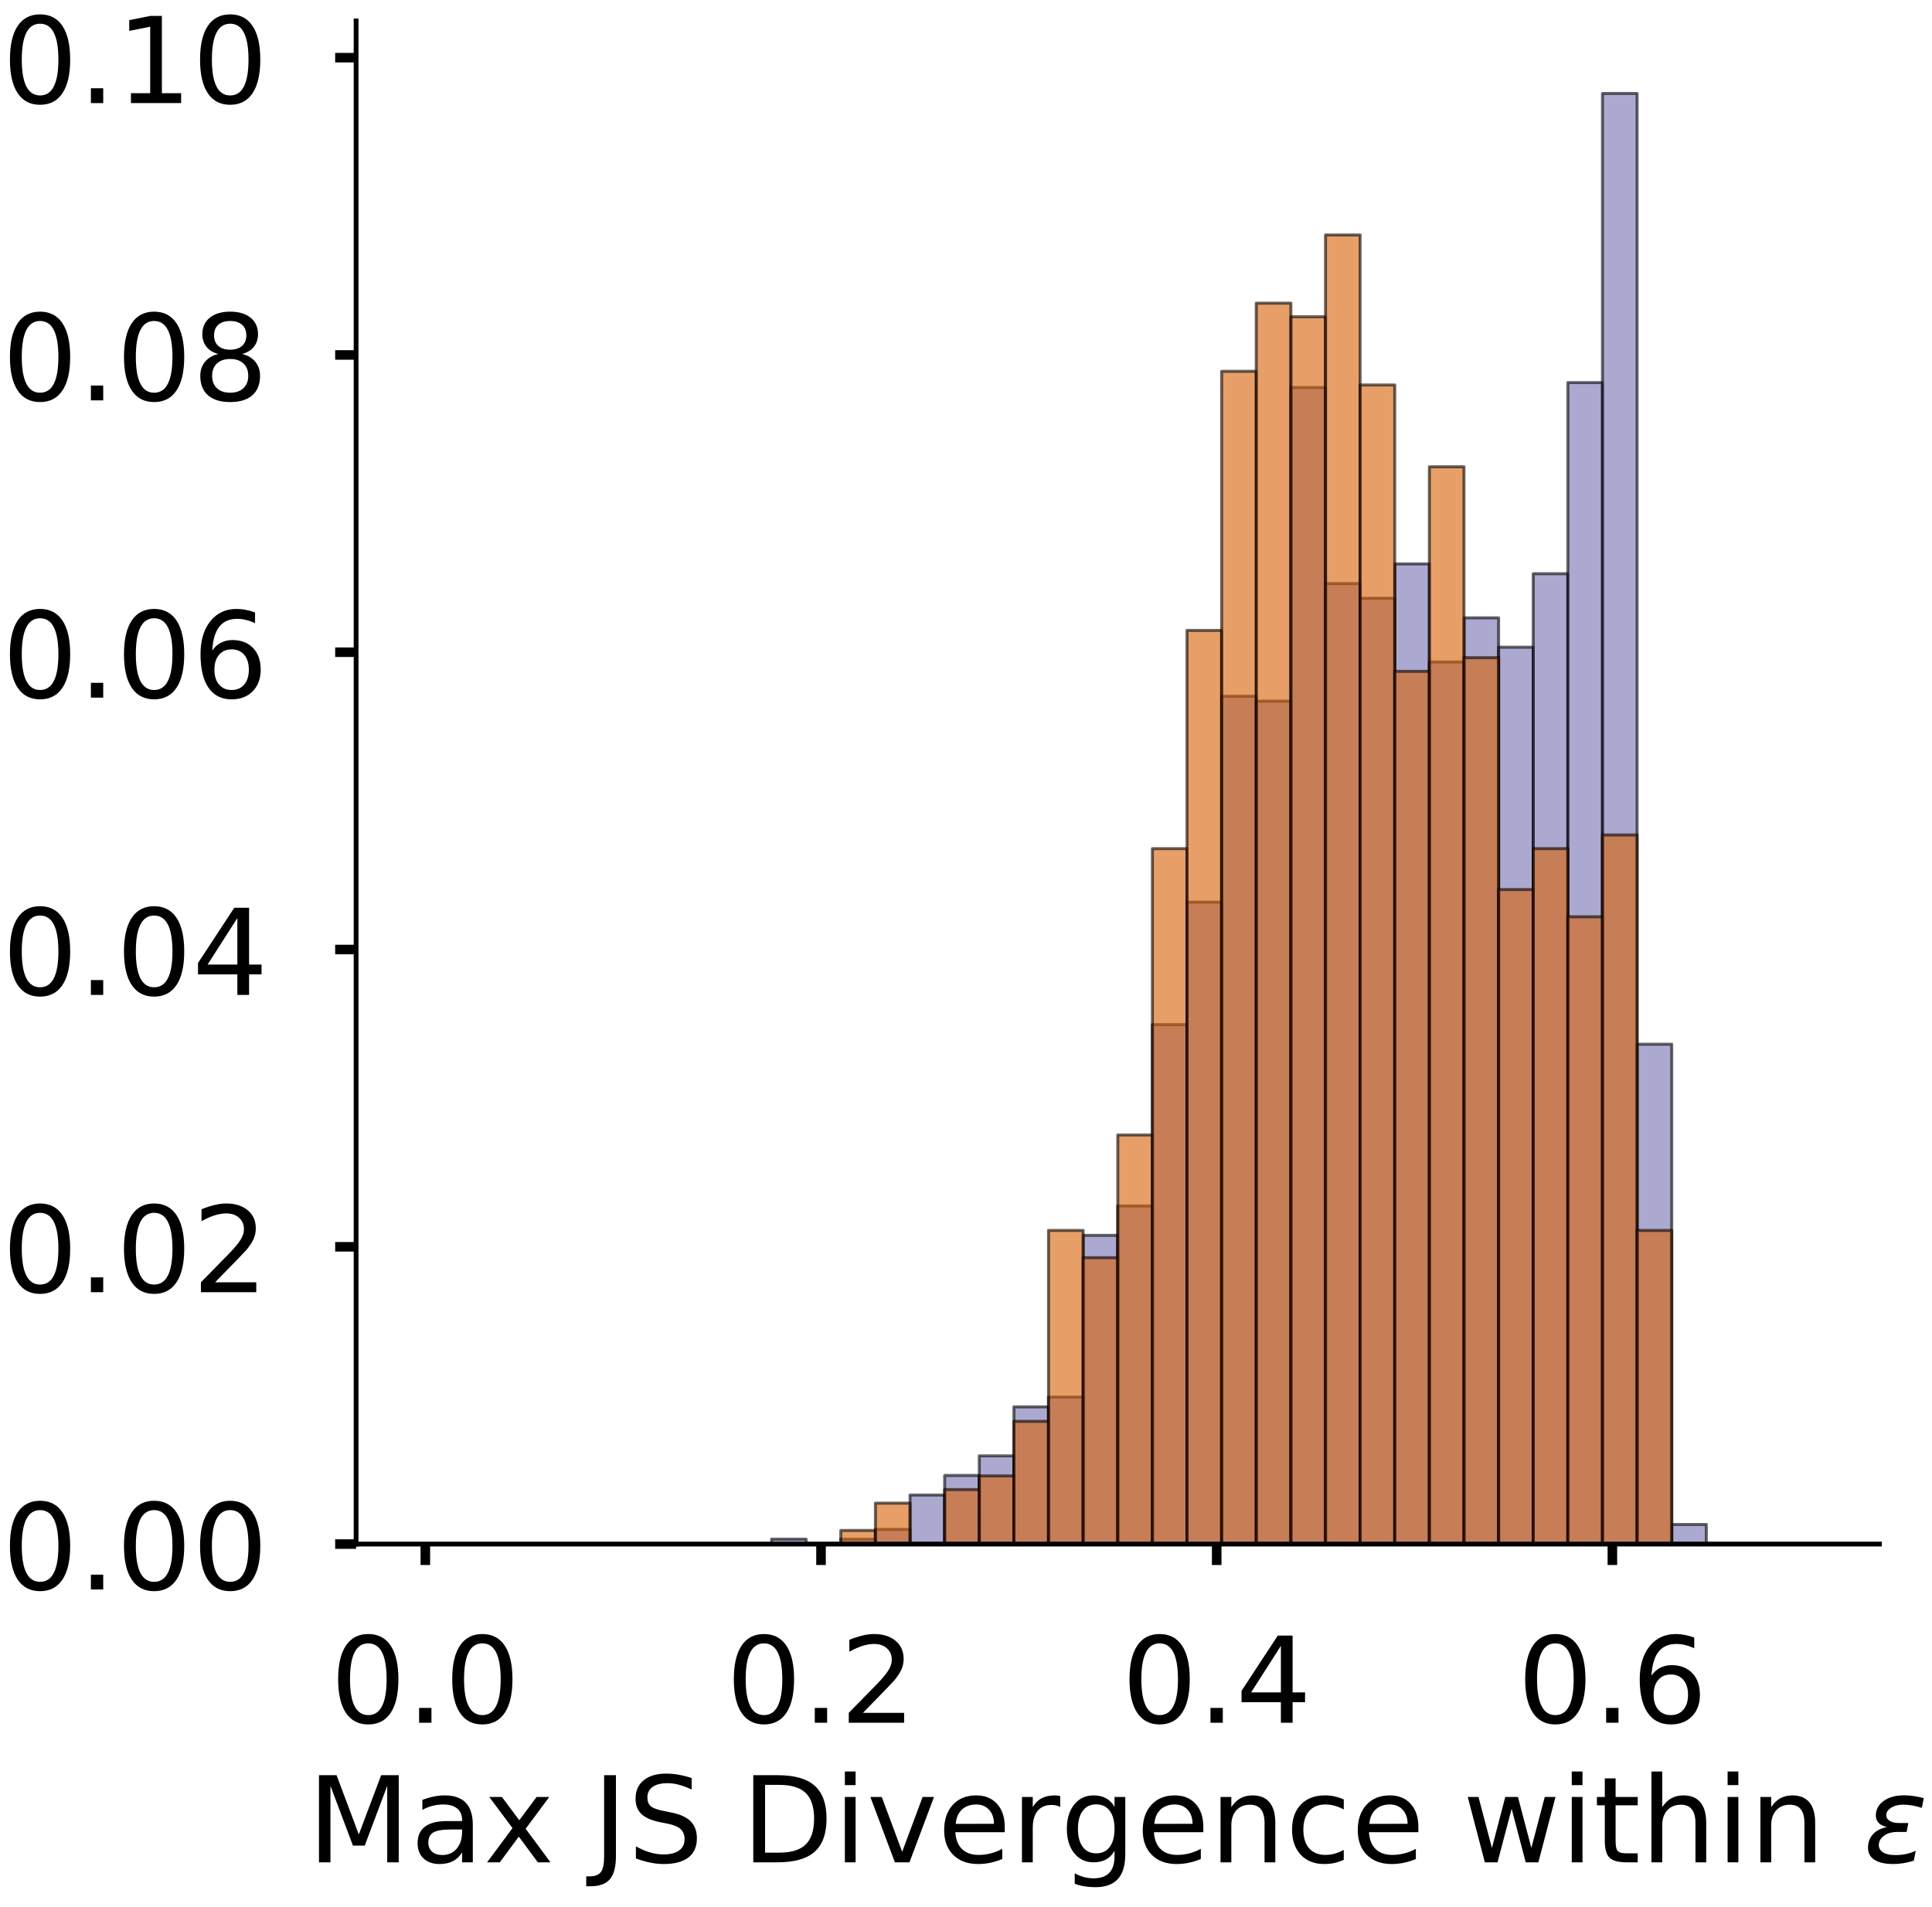 <?xml version="1.0" encoding="utf-8" standalone="no"?>
<!DOCTYPE svg PUBLIC "-//W3C//DTD SVG 1.1//EN"
  "http://www.w3.org/Graphics/SVG/1.1/DTD/svg11.dtd">
<!-- Created with matplotlib (https://matplotlib.org/) -->
<svg height="319.062pt" version="1.1" viewBox="0 0 323.227 319.062" width="323.227pt" xmlns="http://www.w3.org/2000/svg" xmlns:xlink="http://www.w3.org/1999/xlink">
 <defs>
  <style type="text/css">
*{stroke-linecap:butt;stroke-linejoin:round;}
  </style>
 </defs>
 <g id="figure_1">
  <g id="patch_1">
   <path d="M 0 319.062 
L 323.227 319.062 
L 323.227 0 
L 0 0 
z
" style="fill:#ffffff;"/>
  </g>
  <g id="axes_1">
   <g id="patch_2">
    <path d="M 59.575 258.362 
L 314.437 258.362 
L 314.437 3.5 
L 59.575 3.5 
z
" style="fill:#ffffff;"/>
   </g>
   <g id="patch_3">
    <path clip-path="url(#p8a91a39044)" d="M 71.16 258.362 
L 76.952 258.362 
L 76.952 258.362 
L 71.16 258.362 
z
" style="fill:#7570b3;opacity:0.6;stroke:#000000;stroke-linejoin:miter;stroke-width:0.5;"/>
   </g>
   <g id="patch_4">
    <path clip-path="url(#p8a91a39044)" d="M 76.952 258.362 
L 82.744 258.362 
L 82.744 258.362 
L 76.952 258.362 
z
" style="fill:#7570b3;opacity:0.6;stroke:#000000;stroke-linejoin:miter;stroke-width:0.5;"/>
   </g>
   <g id="patch_5">
    <path clip-path="url(#p8a91a39044)" d="M 82.744 258.362 
L 88.537 258.362 
L 88.537 258.362 
L 82.744 258.362 
z
" style="fill:#7570b3;opacity:0.6;stroke:#000000;stroke-linejoin:miter;stroke-width:0.5;"/>
   </g>
   <g id="patch_6">
    <path clip-path="url(#p8a91a39044)" d="M 88.537 258.362 
L 94.329 258.362 
L 94.329 258.362 
L 88.537 258.362 
z
" style="fill:#7570b3;opacity:0.6;stroke:#000000;stroke-linejoin:miter;stroke-width:0.5;"/>
   </g>
   <g id="patch_7">
    <path clip-path="url(#p8a91a39044)" d="M 94.329 258.362 
L 100.121 258.362 
L 100.121 258.362 
L 94.329 258.362 
z
" style="fill:#7570b3;opacity:0.6;stroke:#000000;stroke-linejoin:miter;stroke-width:0.5;"/>
   </g>
   <g id="patch_8">
    <path clip-path="url(#p8a91a39044)" d="M 100.121 258.362 
L 105.913 258.362 
L 105.913 258.362 
L 100.121 258.362 
z
" style="fill:#7570b3;opacity:0.6;stroke:#000000;stroke-linejoin:miter;stroke-width:0.5;"/>
   </g>
   <g id="patch_9">
    <path clip-path="url(#p8a91a39044)" d="M 105.913 258.362 
L 111.706 258.362 
L 111.706 258.362 
L 105.913 258.362 
z
" style="fill:#7570b3;opacity:0.6;stroke:#000000;stroke-linejoin:miter;stroke-width:0.5;"/>
   </g>
   <g id="patch_10">
    <path clip-path="url(#p8a91a39044)" d="M 111.706 258.362 
L 117.498 258.362 
L 117.498 258.362 
L 111.706 258.362 
z
" style="fill:#7570b3;opacity:0.6;stroke:#000000;stroke-linejoin:miter;stroke-width:0.5;"/>
   </g>
   <g id="patch_11">
    <path clip-path="url(#p8a91a39044)" d="M 117.498 258.362 
L 123.29 258.362 
L 123.29 258.362 
L 117.498 258.362 
z
" style="fill:#7570b3;opacity:0.6;stroke:#000000;stroke-linejoin:miter;stroke-width:0.5;"/>
   </g>
   <g id="patch_12">
    <path clip-path="url(#p8a91a39044)" d="M 123.29 258.362 
L 129.083 258.362 
L 129.083 258.362 
L 123.29 258.362 
z
" style="fill:#7570b3;opacity:0.6;stroke:#000000;stroke-linejoin:miter;stroke-width:0.5;"/>
   </g>
   <g id="patch_13">
    <path clip-path="url(#p8a91a39044)" d="M 129.083 258.362 
L 134.875 258.362 
L 134.875 257.542 
L 129.083 257.542 
z
" style="fill:#7570b3;opacity:0.6;stroke:#000000;stroke-linejoin:miter;stroke-width:0.5;"/>
   </g>
   <g id="patch_14">
    <path clip-path="url(#p8a91a39044)" d="M 134.875 258.362 
L 140.667 258.362 
L 140.667 258.362 
L 134.875 258.362 
z
" style="fill:#7570b3;opacity:0.6;stroke:#000000;stroke-linejoin:miter;stroke-width:0.5;"/>
   </g>
   <g id="patch_15">
    <path clip-path="url(#p8a91a39044)" d="M 140.667 258.362 
L 146.46 258.362 
L 146.46 257.542 
L 140.667 257.542 
z
" style="fill:#7570b3;opacity:0.6;stroke:#000000;stroke-linejoin:miter;stroke-width:0.5;"/>
   </g>
   <g id="patch_16">
    <path clip-path="url(#p8a91a39044)" d="M 146.46 258.362 
L 152.252 258.362 
L 152.252 255.902 
L 146.46 255.902 
z
" style="fill:#7570b3;opacity:0.6;stroke:#000000;stroke-linejoin:miter;stroke-width:0.5;"/>
   </g>
   <g id="patch_17">
    <path clip-path="url(#p8a91a39044)" d="M 152.252 258.362 
L 158.044 258.362 
L 158.044 250.161 
L 152.252 250.161 
z
" style="fill:#7570b3;opacity:0.6;stroke:#000000;stroke-linejoin:miter;stroke-width:0.5;"/>
   </g>
   <g id="patch_18">
    <path clip-path="url(#p8a91a39044)" d="M 158.044 258.362 
L 163.837 258.362 
L 163.837 246.881 
L 158.044 246.881 
z
" style="fill:#7570b3;opacity:0.6;stroke:#000000;stroke-linejoin:miter;stroke-width:0.5;"/>
   </g>
   <g id="patch_19">
    <path clip-path="url(#p8a91a39044)" d="M 163.837 258.362 
L 169.629 258.362 
L 169.629 243.601 
L 163.837 243.601 
z
" style="fill:#7570b3;opacity:0.6;stroke:#000000;stroke-linejoin:miter;stroke-width:0.5;"/>
   </g>
   <g id="patch_20">
    <path clip-path="url(#p8a91a39044)" d="M 169.629 258.362 
L 175.421 258.362 
L 175.421 235.401 
L 169.629 235.401 
z
" style="fill:#7570b3;opacity:0.6;stroke:#000000;stroke-linejoin:miter;stroke-width:0.5;"/>
   </g>
   <g id="patch_21">
    <path clip-path="url(#p8a91a39044)" d="M 175.421 258.362 
L 181.214 258.362 
L 181.214 233.761 
L 175.421 233.761 
z
" style="fill:#7570b3;opacity:0.6;stroke:#000000;stroke-linejoin:miter;stroke-width:0.5;"/>
   </g>
   <g id="patch_22">
    <path clip-path="url(#p8a91a39044)" d="M 181.214 258.362 
L 187.006 258.362 
L 187.006 206.701 
L 181.214 206.701 
z
" style="fill:#7570b3;opacity:0.6;stroke:#000000;stroke-linejoin:miter;stroke-width:0.5;"/>
   </g>
   <g id="patch_23">
    <path clip-path="url(#p8a91a39044)" d="M 187.006 258.362 
L 192.798 258.362 
L 192.798 201.78 
L 187.006 201.78 
z
" style="fill:#7570b3;opacity:0.6;stroke:#000000;stroke-linejoin:miter;stroke-width:0.5;"/>
   </g>
   <g id="patch_24">
    <path clip-path="url(#p8a91a39044)" d="M 192.798 258.362 
L 198.59 258.362 
L 198.59 171.44 
L 192.798 171.44 
z
" style="fill:#7570b3;opacity:0.6;stroke:#000000;stroke-linejoin:miter;stroke-width:0.5;"/>
   </g>
   <g id="patch_25">
    <path clip-path="url(#p8a91a39044)" d="M 198.59 258.362 
L 204.383 258.362 
L 204.383 150.939 
L 198.59 150.939 
z
" style="fill:#7570b3;opacity:0.6;stroke:#000000;stroke-linejoin:miter;stroke-width:0.5;"/>
   </g>
   <g id="patch_26">
    <path clip-path="url(#p8a91a39044)" d="M 204.383 258.362 
L 210.175 258.362 
L 210.175 116.499 
L 204.383 116.499 
z
" style="fill:#7570b3;opacity:0.6;stroke:#000000;stroke-linejoin:miter;stroke-width:0.5;"/>
   </g>
   <g id="patch_27">
    <path clip-path="url(#p8a91a39044)" d="M 210.175 258.362 
L 215.967 258.362 
L 215.967 117.319 
L 210.175 117.319 
z
" style="fill:#7570b3;opacity:0.6;stroke:#000000;stroke-linejoin:miter;stroke-width:0.5;"/>
   </g>
   <g id="patch_28">
    <path clip-path="url(#p8a91a39044)" d="M 215.967 258.362 
L 221.76 258.362 
L 221.76 64.837 
L 215.967 64.837 
z
" style="fill:#7570b3;opacity:0.6;stroke:#000000;stroke-linejoin:miter;stroke-width:0.5;"/>
   </g>
   <g id="patch_29">
    <path clip-path="url(#p8a91a39044)" d="M 221.76 258.362 
L 227.552 258.362 
L 227.552 97.638 
L 221.76 97.638 
z
" style="fill:#7570b3;opacity:0.6;stroke:#000000;stroke-linejoin:miter;stroke-width:0.5;"/>
   </g>
   <g id="patch_30">
    <path clip-path="url(#p8a91a39044)" d="M 227.552 258.362 
L 233.344 258.362 
L 233.344 100.098 
L 227.552 100.098 
z
" style="fill:#7570b3;opacity:0.6;stroke:#000000;stroke-linejoin:miter;stroke-width:0.5;"/>
   </g>
   <g id="patch_31">
    <path clip-path="url(#p8a91a39044)" d="M 233.344 258.362 
L 239.137 258.362 
L 239.137 94.358 
L 233.344 94.358 
z
" style="fill:#7570b3;opacity:0.6;stroke:#000000;stroke-linejoin:miter;stroke-width:0.5;"/>
   </g>
   <g id="patch_32">
    <path clip-path="url(#p8a91a39044)" d="M 239.137 258.362 
L 244.929 258.362 
L 244.929 110.758 
L 239.137 110.758 
z
" style="fill:#7570b3;opacity:0.6;stroke:#000000;stroke-linejoin:miter;stroke-width:0.5;"/>
   </g>
   <g id="patch_33">
    <path clip-path="url(#p8a91a39044)" d="M 244.929 258.362 
L 250.721 258.362 
L 250.721 103.378 
L 244.929 103.378 
z
" style="fill:#7570b3;opacity:0.6;stroke:#000000;stroke-linejoin:miter;stroke-width:0.5;"/>
   </g>
   <g id="patch_34">
    <path clip-path="url(#p8a91a39044)" d="M 250.721 258.362 
L 256.514 258.362 
L 256.514 108.298 
L 250.721 108.298 
z
" style="fill:#7570b3;opacity:0.6;stroke:#000000;stroke-linejoin:miter;stroke-width:0.5;"/>
   </g>
   <g id="patch_35">
    <path clip-path="url(#p8a91a39044)" d="M 256.514 258.362 
L 262.306 258.362 
L 262.306 95.998 
L 256.514 95.998 
z
" style="fill:#7570b3;opacity:0.6;stroke:#000000;stroke-linejoin:miter;stroke-width:0.5;"/>
   </g>
   <g id="patch_36">
    <path clip-path="url(#p8a91a39044)" d="M 262.306 258.362 
L 268.098 258.362 
L 268.098 64.017 
L 262.306 64.017 
z
" style="fill:#7570b3;opacity:0.6;stroke:#000000;stroke-linejoin:miter;stroke-width:0.5;"/>
   </g>
   <g id="patch_37">
    <path clip-path="url(#p8a91a39044)" d="M 268.098 258.362 
L 273.89 258.362 
L 273.89 15.636 
L 268.098 15.636 
z
" style="fill:#7570b3;opacity:0.6;stroke:#000000;stroke-linejoin:miter;stroke-width:0.5;"/>
   </g>
   <g id="patch_38">
    <path clip-path="url(#p8a91a39044)" d="M 273.89 258.362 
L 279.683 258.362 
L 279.683 174.72 
L 273.89 174.72 
z
" style="fill:#7570b3;opacity:0.6;stroke:#000000;stroke-linejoin:miter;stroke-width:0.5;"/>
   </g>
   <g id="patch_39">
    <path clip-path="url(#p8a91a39044)" d="M 279.683 258.362 
L 285.475 258.362 
L 285.475 255.082 
L 279.683 255.082 
z
" style="fill:#7570b3;opacity:0.6;stroke:#000000;stroke-linejoin:miter;stroke-width:0.5;"/>
   </g>
   <g id="patch_40">
    <path clip-path="url(#p8a91a39044)" d="M 285.475 258.362 
L 291.267 258.362 
L 291.267 258.362 
L 285.475 258.362 
z
" style="fill:#7570b3;opacity:0.6;stroke:#000000;stroke-linejoin:miter;stroke-width:0.5;"/>
   </g>
   <g id="patch_41">
    <path clip-path="url(#p8a91a39044)" d="M 291.267 258.362 
L 297.06 258.362 
L 297.06 258.362 
L 291.267 258.362 
z
" style="fill:#7570b3;opacity:0.6;stroke:#000000;stroke-linejoin:miter;stroke-width:0.5;"/>
   </g>
   <g id="patch_42">
    <path clip-path="url(#p8a91a39044)" d="M 297.06 258.362 
L 302.852 258.362 
L 302.852 258.362 
L 297.06 258.362 
z
" style="fill:#7570b3;opacity:0.6;stroke:#000000;stroke-linejoin:miter;stroke-width:0.5;"/>
   </g>
   <g id="patch_43">
    <path clip-path="url(#p8a91a39044)" d="M 71.16 258.362 
L 76.952 258.362 
L 76.952 258.362 
L 71.16 258.362 
z
" style="fill:#d95f02;opacity:0.6;stroke:#000000;stroke-linejoin:miter;stroke-width:0.5;"/>
   </g>
   <g id="patch_44">
    <path clip-path="url(#p8a91a39044)" d="M 76.952 258.362 
L 82.744 258.362 
L 82.744 258.362 
L 76.952 258.362 
z
" style="fill:#d95f02;opacity:0.6;stroke:#000000;stroke-linejoin:miter;stroke-width:0.5;"/>
   </g>
   <g id="patch_45">
    <path clip-path="url(#p8a91a39044)" d="M 82.744 258.362 
L 88.537 258.362 
L 88.537 258.362 
L 82.744 258.362 
z
" style="fill:#d95f02;opacity:0.6;stroke:#000000;stroke-linejoin:miter;stroke-width:0.5;"/>
   </g>
   <g id="patch_46">
    <path clip-path="url(#p8a91a39044)" d="M 88.537 258.362 
L 94.329 258.362 
L 94.329 258.362 
L 88.537 258.362 
z
" style="fill:#d95f02;opacity:0.6;stroke:#000000;stroke-linejoin:miter;stroke-width:0.5;"/>
   </g>
   <g id="patch_47">
    <path clip-path="url(#p8a91a39044)" d="M 94.329 258.362 
L 100.121 258.362 
L 100.121 258.362 
L 94.329 258.362 
z
" style="fill:#d95f02;opacity:0.6;stroke:#000000;stroke-linejoin:miter;stroke-width:0.5;"/>
   </g>
   <g id="patch_48">
    <path clip-path="url(#p8a91a39044)" d="M 100.121 258.362 
L 105.913 258.362 
L 105.913 258.362 
L 100.121 258.362 
z
" style="fill:#d95f02;opacity:0.6;stroke:#000000;stroke-linejoin:miter;stroke-width:0.5;"/>
   </g>
   <g id="patch_49">
    <path clip-path="url(#p8a91a39044)" d="M 105.913 258.362 
L 111.706 258.362 
L 111.706 258.362 
L 105.913 258.362 
z
" style="fill:#d95f02;opacity:0.6;stroke:#000000;stroke-linejoin:miter;stroke-width:0.5;"/>
   </g>
   <g id="patch_50">
    <path clip-path="url(#p8a91a39044)" d="M 111.706 258.362 
L 117.498 258.362 
L 117.498 258.362 
L 111.706 258.362 
z
" style="fill:#d95f02;opacity:0.6;stroke:#000000;stroke-linejoin:miter;stroke-width:0.5;"/>
   </g>
   <g id="patch_51">
    <path clip-path="url(#p8a91a39044)" d="M 117.498 258.362 
L 123.29 258.362 
L 123.29 258.362 
L 117.498 258.362 
z
" style="fill:#d95f02;opacity:0.6;stroke:#000000;stroke-linejoin:miter;stroke-width:0.5;"/>
   </g>
   <g id="patch_52">
    <path clip-path="url(#p8a91a39044)" d="M 123.29 258.362 
L 129.083 258.362 
L 129.083 258.362 
L 123.29 258.362 
z
" style="fill:#d95f02;opacity:0.6;stroke:#000000;stroke-linejoin:miter;stroke-width:0.5;"/>
   </g>
   <g id="patch_53">
    <path clip-path="url(#p8a91a39044)" d="M 129.083 258.362 
L 134.875 258.362 
L 134.875 258.362 
L 129.083 258.362 
z
" style="fill:#d95f02;opacity:0.6;stroke:#000000;stroke-linejoin:miter;stroke-width:0.5;"/>
   </g>
   <g id="patch_54">
    <path clip-path="url(#p8a91a39044)" d="M 134.875 258.362 
L 140.667 258.362 
L 140.667 258.362 
L 134.875 258.362 
z
" style="fill:#d95f02;opacity:0.6;stroke:#000000;stroke-linejoin:miter;stroke-width:0.5;"/>
   </g>
   <g id="patch_55">
    <path clip-path="url(#p8a91a39044)" d="M 140.667 258.362 
L 146.46 258.362 
L 146.46 256.08 
L 140.667 256.08 
z
" style="fill:#d95f02;opacity:0.6;stroke:#000000;stroke-linejoin:miter;stroke-width:0.5;"/>
   </g>
   <g id="patch_56">
    <path clip-path="url(#p8a91a39044)" d="M 146.46 258.362 
L 152.252 258.362 
L 152.252 251.516 
L 146.46 251.516 
z
" style="fill:#d95f02;opacity:0.6;stroke:#000000;stroke-linejoin:miter;stroke-width:0.5;"/>
   </g>
   <g id="patch_57">
    <path clip-path="url(#p8a91a39044)" d="M 152.252 258.362 
L 158.044 258.362 
L 158.044 258.362 
L 152.252 258.362 
z
" style="fill:#d95f02;opacity:0.6;stroke:#000000;stroke-linejoin:miter;stroke-width:0.5;"/>
   </g>
   <g id="patch_58">
    <path clip-path="url(#p8a91a39044)" d="M 158.044 258.362 
L 163.837 258.362 
L 163.837 249.235 
L 158.044 249.235 
z
" style="fill:#d95f02;opacity:0.6;stroke:#000000;stroke-linejoin:miter;stroke-width:0.5;"/>
   </g>
   <g id="patch_59">
    <path clip-path="url(#p8a91a39044)" d="M 163.837 258.362 
L 169.629 258.362 
L 169.629 246.953 
L 163.837 246.953 
z
" style="fill:#d95f02;opacity:0.6;stroke:#000000;stroke-linejoin:miter;stroke-width:0.5;"/>
   </g>
   <g id="patch_60">
    <path clip-path="url(#p8a91a39044)" d="M 169.629 258.362 
L 175.421 258.362 
L 175.421 237.826 
L 169.629 237.826 
z
" style="fill:#d95f02;opacity:0.6;stroke:#000000;stroke-linejoin:miter;stroke-width:0.5;"/>
   </g>
   <g id="patch_61">
    <path clip-path="url(#p8a91a39044)" d="M 175.421 258.362 
L 181.214 258.362 
L 181.214 205.881 
L 175.421 205.881 
z
" style="fill:#d95f02;opacity:0.6;stroke:#000000;stroke-linejoin:miter;stroke-width:0.5;"/>
   </g>
   <g id="patch_62">
    <path clip-path="url(#p8a91a39044)" d="M 181.214 258.362 
L 187.006 258.362 
L 187.006 210.445 
L 181.214 210.445 
z
" style="fill:#d95f02;opacity:0.6;stroke:#000000;stroke-linejoin:miter;stroke-width:0.5;"/>
   </g>
   <g id="patch_63">
    <path clip-path="url(#p8a91a39044)" d="M 187.006 258.362 
L 192.798 258.362 
L 192.798 189.909 
L 187.006 189.909 
z
" style="fill:#d95f02;opacity:0.6;stroke:#000000;stroke-linejoin:miter;stroke-width:0.5;"/>
   </g>
   <g id="patch_64">
    <path clip-path="url(#p8a91a39044)" d="M 192.798 258.362 
L 198.59 258.362 
L 198.59 141.992 
L 192.798 141.992 
z
" style="fill:#d95f02;opacity:0.6;stroke:#000000;stroke-linejoin:miter;stroke-width:0.5;"/>
   </g>
   <g id="patch_65">
    <path clip-path="url(#p8a91a39044)" d="M 198.59 258.362 
L 204.383 258.362 
L 204.383 105.484 
L 198.59 105.484 
z
" style="fill:#d95f02;opacity:0.6;stroke:#000000;stroke-linejoin:miter;stroke-width:0.5;"/>
   </g>
   <g id="patch_66">
    <path clip-path="url(#p8a91a39044)" d="M 204.383 258.362 
L 210.175 258.362 
L 210.175 62.131 
L 204.383 62.131 
z
" style="fill:#d95f02;opacity:0.6;stroke:#000000;stroke-linejoin:miter;stroke-width:0.5;"/>
   </g>
   <g id="patch_67">
    <path clip-path="url(#p8a91a39044)" d="M 210.175 258.362 
L 215.967 258.362 
L 215.967 50.722 
L 210.175 50.722 
z
" style="fill:#d95f02;opacity:0.6;stroke:#000000;stroke-linejoin:miter;stroke-width:0.5;"/>
   </g>
   <g id="patch_68">
    <path clip-path="url(#p8a91a39044)" d="M 215.967 258.362 
L 221.76 258.362 
L 221.76 53.004 
L 215.967 53.004 
z
" style="fill:#d95f02;opacity:0.6;stroke:#000000;stroke-linejoin:miter;stroke-width:0.5;"/>
   </g>
   <g id="patch_69">
    <path clip-path="url(#p8a91a39044)" d="M 221.76 258.362 
L 227.552 258.362 
L 227.552 39.313 
L 221.76 39.313 
z
" style="fill:#d95f02;opacity:0.6;stroke:#000000;stroke-linejoin:miter;stroke-width:0.5;"/>
   </g>
   <g id="patch_70">
    <path clip-path="url(#p8a91a39044)" d="M 227.552 258.362 
L 233.344 258.362 
L 233.344 64.412 
L 227.552 64.412 
z
" style="fill:#d95f02;opacity:0.6;stroke:#000000;stroke-linejoin:miter;stroke-width:0.5;"/>
   </g>
   <g id="patch_71">
    <path clip-path="url(#p8a91a39044)" d="M 233.344 258.362 
L 239.137 258.362 
L 239.137 112.329 
L 233.344 112.329 
z
" style="fill:#d95f02;opacity:0.6;stroke:#000000;stroke-linejoin:miter;stroke-width:0.5;"/>
   </g>
   <g id="patch_72">
    <path clip-path="url(#p8a91a39044)" d="M 239.137 258.362 
L 244.929 258.362 
L 244.929 78.103 
L 239.137 78.103 
z
" style="fill:#d95f02;opacity:0.6;stroke:#000000;stroke-linejoin:miter;stroke-width:0.5;"/>
   </g>
   <g id="patch_73">
    <path clip-path="url(#p8a91a39044)" d="M 244.929 258.362 
L 250.721 258.362 
L 250.721 110.047 
L 244.929 110.047 
z
" style="fill:#d95f02;opacity:0.6;stroke:#000000;stroke-linejoin:miter;stroke-width:0.5;"/>
   </g>
   <g id="patch_74">
    <path clip-path="url(#p8a91a39044)" d="M 250.721 258.362 
L 256.514 258.362 
L 256.514 148.837 
L 250.721 148.837 
z
" style="fill:#d95f02;opacity:0.6;stroke:#000000;stroke-linejoin:miter;stroke-width:0.5;"/>
   </g>
   <g id="patch_75">
    <path clip-path="url(#p8a91a39044)" d="M 256.514 258.362 
L 262.306 258.362 
L 262.306 141.992 
L 256.514 141.992 
z
" style="fill:#d95f02;opacity:0.6;stroke:#000000;stroke-linejoin:miter;stroke-width:0.5;"/>
   </g>
   <g id="patch_76">
    <path clip-path="url(#p8a91a39044)" d="M 262.306 258.362 
L 268.098 258.362 
L 268.098 153.401 
L 262.306 153.401 
z
" style="fill:#d95f02;opacity:0.6;stroke:#000000;stroke-linejoin:miter;stroke-width:0.5;"/>
   </g>
   <g id="patch_77">
    <path clip-path="url(#p8a91a39044)" d="M 268.098 258.362 
L 273.89 258.362 
L 273.89 139.71 
L 268.098 139.71 
z
" style="fill:#d95f02;opacity:0.6;stroke:#000000;stroke-linejoin:miter;stroke-width:0.5;"/>
   </g>
   <g id="patch_78">
    <path clip-path="url(#p8a91a39044)" d="M 273.89 258.362 
L 279.683 258.362 
L 279.683 205.881 
L 273.89 205.881 
z
" style="fill:#d95f02;opacity:0.6;stroke:#000000;stroke-linejoin:miter;stroke-width:0.5;"/>
   </g>
   <g id="patch_79">
    <path clip-path="url(#p8a91a39044)" d="M 279.683 258.362 
L 285.475 258.362 
L 285.475 258.362 
L 279.683 258.362 
z
" style="fill:#d95f02;opacity:0.6;stroke:#000000;stroke-linejoin:miter;stroke-width:0.5;"/>
   </g>
   <g id="patch_80">
    <path clip-path="url(#p8a91a39044)" d="M 285.475 258.362 
L 291.267 258.362 
L 291.267 258.362 
L 285.475 258.362 
z
" style="fill:#d95f02;opacity:0.6;stroke:#000000;stroke-linejoin:miter;stroke-width:0.5;"/>
   </g>
   <g id="patch_81">
    <path clip-path="url(#p8a91a39044)" d="M 291.267 258.362 
L 297.06 258.362 
L 297.06 258.362 
L 291.267 258.362 
z
" style="fill:#d95f02;opacity:0.6;stroke:#000000;stroke-linejoin:miter;stroke-width:0.5;"/>
   </g>
   <g id="patch_82">
    <path clip-path="url(#p8a91a39044)" d="M 297.06 258.362 
L 302.852 258.362 
L 302.852 258.362 
L 297.06 258.362 
z
" style="fill:#d95f02;opacity:0.6;stroke:#000000;stroke-linejoin:miter;stroke-width:0.5;"/>
   </g>
   <g id="matplotlib.axis_1">
    <g id="xtick_1">
     <g id="line2d_1">
      <defs>
       <path d="M 0 0 
L 0 3.5 
" id="mdfe89e8007" style="stroke:#000000;stroke-width:1.6;"/>
      </defs>
      <g>
       <use style="stroke:#000000;stroke-width:1.6;" x="71.16" xlink:href="#mdfe89e8007" y="258.362"/>
      </g>
     </g>
     <g id="text_1">
      <!-- 0.0 -->
      <defs>
       <path d="M 31.781 66.406 
Q 24.172 66.406 20.328 58.906 
Q 16.5 51.422 16.5 36.375 
Q 16.5 21.391 20.328 13.891 
Q 24.172 6.391 31.781 6.391 
Q 39.453 6.391 43.281 13.891 
Q 47.125 21.391 47.125 36.375 
Q 47.125 51.422 43.281 58.906 
Q 39.453 66.406 31.781 66.406 
z
M 31.781 74.219 
Q 44.047 74.219 50.516 64.516 
Q 56.984 54.828 56.984 36.375 
Q 56.984 17.969 50.516 8.266 
Q 44.047 -1.422 31.781 -1.422 
Q 19.531 -1.422 13.062 8.266 
Q 6.594 17.969 6.594 36.375 
Q 6.594 54.828 13.062 64.516 
Q 19.531 74.219 31.781 74.219 
z
" id="DejaVuSans-48"/>
       <path d="M 10.688 12.406 
L 21 12.406 
L 21 0 
L 10.688 0 
z
" id="DejaVuSans-46"/>
      </defs>
      <g transform="translate(55.256 288.259)scale(0.2 -0.2)">
       <use xlink:href="#DejaVuSans-48"/>
       <use x="63.623" xlink:href="#DejaVuSans-46"/>
       <use x="95.41" xlink:href="#DejaVuSans-48"/>
      </g>
     </g>
    </g>
    <g id="xtick_2">
     <g id="line2d_2">
      <g>
       <use style="stroke:#000000;stroke-width:1.6;" x="137.357" xlink:href="#mdfe89e8007" y="258.362"/>
      </g>
     </g>
     <g id="text_2">
      <!-- 0.2 -->
      <defs>
       <path d="M 19.188 8.297 
L 53.609 8.297 
L 53.609 0 
L 7.328 0 
L 7.328 8.297 
Q 12.938 14.109 22.625 23.891 
Q 32.328 33.688 34.812 36.531 
Q 39.547 41.844 41.422 45.531 
Q 43.312 49.219 43.312 52.781 
Q 43.312 58.594 39.234 62.25 
Q 35.156 65.922 28.609 65.922 
Q 23.969 65.922 18.812 64.312 
Q 13.672 62.703 7.812 59.422 
L 7.812 69.391 
Q 13.766 71.781 18.938 73 
Q 24.125 74.219 28.422 74.219 
Q 39.75 74.219 46.484 68.547 
Q 53.219 62.891 53.219 53.422 
Q 53.219 48.922 51.531 44.891 
Q 49.859 40.875 45.406 35.406 
Q 44.188 33.984 37.641 27.219 
Q 31.109 20.453 19.188 8.297 
z
" id="DejaVuSans-50"/>
      </defs>
      <g transform="translate(121.454 288.259)scale(0.2 -0.2)">
       <use xlink:href="#DejaVuSans-48"/>
       <use x="63.623" xlink:href="#DejaVuSans-46"/>
       <use x="95.41" xlink:href="#DejaVuSans-50"/>
      </g>
     </g>
    </g>
    <g id="xtick_3">
     <g id="line2d_3">
      <g>
       <use style="stroke:#000000;stroke-width:1.6;" x="203.555" xlink:href="#mdfe89e8007" y="258.362"/>
      </g>
     </g>
     <g id="text_3">
      <!-- 0.4 -->
      <defs>
       <path d="M 37.797 64.312 
L 12.891 25.391 
L 37.797 25.391 
z
M 35.203 72.906 
L 47.609 72.906 
L 47.609 25.391 
L 58.016 25.391 
L 58.016 17.188 
L 47.609 17.188 
L 47.609 0 
L 37.797 0 
L 37.797 17.188 
L 4.891 17.188 
L 4.891 26.703 
z
" id="DejaVuSans-52"/>
      </defs>
      <g transform="translate(187.652 288.259)scale(0.2 -0.2)">
       <use xlink:href="#DejaVuSans-48"/>
       <use x="63.623" xlink:href="#DejaVuSans-46"/>
       <use x="95.41" xlink:href="#DejaVuSans-52"/>
      </g>
     </g>
    </g>
    <g id="xtick_4">
     <g id="line2d_4">
      <g>
       <use style="stroke:#000000;stroke-width:1.6;" x="269.753" xlink:href="#mdfe89e8007" y="258.362"/>
      </g>
     </g>
     <g id="text_4">
      <!-- 0.6 -->
      <defs>
       <path d="M 33.016 40.375 
Q 26.375 40.375 22.484 35.828 
Q 18.609 31.297 18.609 23.391 
Q 18.609 15.531 22.484 10.953 
Q 26.375 6.391 33.016 6.391 
Q 39.656 6.391 43.531 10.953 
Q 47.406 15.531 47.406 23.391 
Q 47.406 31.297 43.531 35.828 
Q 39.656 40.375 33.016 40.375 
z
M 52.594 71.297 
L 52.594 62.312 
Q 48.875 64.062 45.094 64.984 
Q 41.312 65.922 37.594 65.922 
Q 27.828 65.922 22.672 59.328 
Q 17.531 52.734 16.797 39.406 
Q 19.672 43.656 24.016 45.922 
Q 28.375 48.188 33.594 48.188 
Q 44.578 48.188 50.953 41.516 
Q 57.328 34.859 57.328 23.391 
Q 57.328 12.156 50.688 5.359 
Q 44.047 -1.422 33.016 -1.422 
Q 20.359 -1.422 13.672 8.266 
Q 6.984 17.969 6.984 36.375 
Q 6.984 53.656 15.188 63.938 
Q 23.391 74.219 37.203 74.219 
Q 40.922 74.219 44.703 73.484 
Q 48.484 72.75 52.594 71.297 
z
" id="DejaVuSans-54"/>
      </defs>
      <g transform="translate(253.85 288.259)scale(0.2 -0.2)">
       <use xlink:href="#DejaVuSans-48"/>
       <use x="63.623" xlink:href="#DejaVuSans-46"/>
       <use x="95.41" xlink:href="#DejaVuSans-54"/>
      </g>
     </g>
    </g>
    <g id="text_5">
     <!-- Max JS Divergence within $\epsilon$ -->
     <defs>
      <path d="M 9.812 72.906 
L 24.516 72.906 
L 43.109 23.297 
L 61.812 72.906 
L 76.516 72.906 
L 76.516 0 
L 66.891 0 
L 66.891 64.016 
L 48.094 14.016 
L 38.188 14.016 
L 19.391 64.016 
L 19.391 0 
L 9.812 0 
z
" id="DejaVuSans-77"/>
      <path d="M 34.281 27.484 
Q 23.391 27.484 19.188 25 
Q 14.984 22.516 14.984 16.5 
Q 14.984 11.719 18.141 8.906 
Q 21.297 6.109 26.703 6.109 
Q 34.188 6.109 38.703 11.406 
Q 43.219 16.703 43.219 25.484 
L 43.219 27.484 
z
M 52.203 31.203 
L 52.203 0 
L 43.219 0 
L 43.219 8.297 
Q 40.141 3.328 35.547 0.953 
Q 30.953 -1.422 24.312 -1.422 
Q 15.922 -1.422 10.953 3.297 
Q 6 8.016 6 15.922 
Q 6 25.141 12.172 29.828 
Q 18.359 34.516 30.609 34.516 
L 43.219 34.516 
L 43.219 35.406 
Q 43.219 41.609 39.141 45 
Q 35.062 48.391 27.688 48.391 
Q 23 48.391 18.547 47.266 
Q 14.109 46.141 10.016 43.891 
L 10.016 52.203 
Q 14.938 54.109 19.578 55.047 
Q 24.219 56 28.609 56 
Q 40.484 56 46.344 49.844 
Q 52.203 43.703 52.203 31.203 
z
" id="DejaVuSans-97"/>
      <path d="M 54.891 54.688 
L 35.109 28.078 
L 55.906 0 
L 45.312 0 
L 29.391 21.484 
L 13.484 0 
L 2.875 0 
L 24.125 28.609 
L 4.688 54.688 
L 15.281 54.688 
L 29.781 35.203 
L 44.281 54.688 
z
" id="DejaVuSans-120"/>
      <path id="DejaVuSans-32"/>
      <path d="M 9.812 72.906 
L 19.672 72.906 
L 19.672 5.078 
Q 19.672 -8.109 14.672 -14.062 
Q 9.672 -20.016 -1.422 -20.016 
L -5.172 -20.016 
L -5.172 -11.719 
L -2.094 -11.719 
Q 4.438 -11.719 7.125 -8.047 
Q 9.812 -4.391 9.812 5.078 
z
" id="DejaVuSans-74"/>
      <path d="M 53.516 70.516 
L 53.516 60.891 
Q 47.906 63.578 42.922 64.891 
Q 37.938 66.219 33.297 66.219 
Q 25.25 66.219 20.875 63.094 
Q 16.5 59.969 16.5 54.203 
Q 16.5 49.359 19.406 46.891 
Q 22.312 44.438 30.422 42.922 
L 36.375 41.703 
Q 47.406 39.594 52.656 34.297 
Q 57.906 29 57.906 20.125 
Q 57.906 9.516 50.797 4.047 
Q 43.703 -1.422 29.984 -1.422 
Q 24.812 -1.422 18.969 -0.25 
Q 13.141 0.922 6.891 3.219 
L 6.891 13.375 
Q 12.891 10.016 18.656 8.297 
Q 24.422 6.594 29.984 6.594 
Q 38.422 6.594 43.016 9.906 
Q 47.609 13.234 47.609 19.391 
Q 47.609 24.75 44.312 27.781 
Q 41.016 30.812 33.5 32.328 
L 27.484 33.5 
Q 16.453 35.688 11.516 40.375 
Q 6.594 45.062 6.594 53.422 
Q 6.594 63.094 13.406 68.656 
Q 20.219 74.219 32.172 74.219 
Q 37.312 74.219 42.625 73.281 
Q 47.953 72.359 53.516 70.516 
z
" id="DejaVuSans-83"/>
      <path d="M 19.672 64.797 
L 19.672 8.109 
L 31.594 8.109 
Q 46.688 8.109 53.688 14.938 
Q 60.688 21.781 60.688 36.531 
Q 60.688 51.172 53.688 57.984 
Q 46.688 64.797 31.594 64.797 
z
M 9.812 72.906 
L 30.078 72.906 
Q 51.266 72.906 61.172 64.094 
Q 71.094 55.281 71.094 36.531 
Q 71.094 17.672 61.125 8.828 
Q 51.172 0 30.078 0 
L 9.812 0 
z
" id="DejaVuSans-68"/>
      <path d="M 9.422 54.688 
L 18.406 54.688 
L 18.406 0 
L 9.422 0 
z
M 9.422 75.984 
L 18.406 75.984 
L 18.406 64.594 
L 9.422 64.594 
z
" id="DejaVuSans-105"/>
      <path d="M 2.984 54.688 
L 12.5 54.688 
L 29.594 8.797 
L 46.688 54.688 
L 56.203 54.688 
L 35.688 0 
L 23.484 0 
z
" id="DejaVuSans-118"/>
      <path d="M 56.203 29.594 
L 56.203 25.203 
L 14.891 25.203 
Q 15.484 15.922 20.484 11.062 
Q 25.484 6.203 34.422 6.203 
Q 39.594 6.203 44.453 7.469 
Q 49.312 8.734 54.109 11.281 
L 54.109 2.781 
Q 49.266 0.734 44.188 -0.344 
Q 39.109 -1.422 33.891 -1.422 
Q 20.797 -1.422 13.156 6.188 
Q 5.516 13.812 5.516 26.812 
Q 5.516 40.234 12.766 48.109 
Q 20.016 56 32.328 56 
Q 43.359 56 49.781 48.891 
Q 56.203 41.797 56.203 29.594 
z
M 47.219 32.234 
Q 47.125 39.594 43.094 43.984 
Q 39.062 48.391 32.422 48.391 
Q 24.906 48.391 20.391 44.141 
Q 15.875 39.891 15.188 32.172 
z
" id="DejaVuSans-101"/>
      <path d="M 41.109 46.297 
Q 39.594 47.172 37.812 47.578 
Q 36.031 48 33.891 48 
Q 26.266 48 22.188 43.047 
Q 18.109 38.094 18.109 28.812 
L 18.109 0 
L 9.078 0 
L 9.078 54.688 
L 18.109 54.688 
L 18.109 46.188 
Q 20.953 51.172 25.484 53.578 
Q 30.031 56 36.531 56 
Q 37.453 56 38.578 55.875 
Q 39.703 55.766 41.062 55.516 
z
" id="DejaVuSans-114"/>
      <path d="M 45.406 27.984 
Q 45.406 37.75 41.375 43.109 
Q 37.359 48.484 30.078 48.484 
Q 22.859 48.484 18.828 43.109 
Q 14.797 37.75 14.797 27.984 
Q 14.797 18.266 18.828 12.891 
Q 22.859 7.516 30.078 7.516 
Q 37.359 7.516 41.375 12.891 
Q 45.406 18.266 45.406 27.984 
z
M 54.391 6.781 
Q 54.391 -7.172 48.188 -13.984 
Q 42 -20.797 29.203 -20.797 
Q 24.469 -20.797 20.266 -20.094 
Q 16.062 -19.391 12.109 -17.922 
L 12.109 -9.188 
Q 16.062 -11.328 19.922 -12.344 
Q 23.781 -13.375 27.781 -13.375 
Q 36.625 -13.375 41.016 -8.766 
Q 45.406 -4.156 45.406 5.172 
L 45.406 9.625 
Q 42.625 4.781 38.281 2.391 
Q 33.938 0 27.875 0 
Q 17.828 0 11.672 7.656 
Q 5.516 15.328 5.516 27.984 
Q 5.516 40.672 11.672 48.328 
Q 17.828 56 27.875 56 
Q 33.938 56 38.281 53.609 
Q 42.625 51.219 45.406 46.391 
L 45.406 54.688 
L 54.391 54.688 
z
" id="DejaVuSans-103"/>
      <path d="M 54.891 33.016 
L 54.891 0 
L 45.906 0 
L 45.906 32.719 
Q 45.906 40.484 42.875 44.328 
Q 39.844 48.188 33.797 48.188 
Q 26.516 48.188 22.312 43.547 
Q 18.109 38.922 18.109 30.906 
L 18.109 0 
L 9.078 0 
L 9.078 54.688 
L 18.109 54.688 
L 18.109 46.188 
Q 21.344 51.125 25.703 53.562 
Q 30.078 56 35.797 56 
Q 45.219 56 50.047 50.172 
Q 54.891 44.344 54.891 33.016 
z
" id="DejaVuSans-110"/>
      <path d="M 48.781 52.594 
L 48.781 44.188 
Q 44.969 46.297 41.141 47.344 
Q 37.312 48.391 33.406 48.391 
Q 24.656 48.391 19.812 42.844 
Q 14.984 37.312 14.984 27.297 
Q 14.984 17.281 19.812 11.734 
Q 24.656 6.203 33.406 6.203 
Q 37.312 6.203 41.141 7.25 
Q 44.969 8.297 48.781 10.406 
L 48.781 2.094 
Q 45.016 0.344 40.984 -0.531 
Q 36.969 -1.422 32.422 -1.422 
Q 20.062 -1.422 12.781 6.344 
Q 5.516 14.109 5.516 27.297 
Q 5.516 40.672 12.859 48.328 
Q 20.219 56 33.016 56 
Q 37.156 56 41.109 55.141 
Q 45.062 54.297 48.781 52.594 
z
" id="DejaVuSans-99"/>
      <path d="M 4.203 54.688 
L 13.188 54.688 
L 24.422 12.016 
L 35.594 54.688 
L 46.188 54.688 
L 57.422 12.016 
L 68.609 54.688 
L 77.594 54.688 
L 63.281 0 
L 52.688 0 
L 40.922 44.828 
L 29.109 0 
L 18.5 0 
z
" id="DejaVuSans-119"/>
      <path d="M 18.312 70.219 
L 18.312 54.688 
L 36.812 54.688 
L 36.812 47.703 
L 18.312 47.703 
L 18.312 18.016 
Q 18.312 11.328 20.141 9.422 
Q 21.969 7.516 27.594 7.516 
L 36.812 7.516 
L 36.812 0 
L 27.594 0 
Q 17.188 0 13.234 3.875 
Q 9.281 7.766 9.281 18.016 
L 9.281 47.703 
L 2.688 47.703 
L 2.688 54.688 
L 9.281 54.688 
L 9.281 70.219 
z
" id="DejaVuSans-116"/>
      <path d="M 54.891 33.016 
L 54.891 0 
L 45.906 0 
L 45.906 32.719 
Q 45.906 40.484 42.875 44.328 
Q 39.844 48.188 33.797 48.188 
Q 26.516 48.188 22.312 43.547 
Q 18.109 38.922 18.109 30.906 
L 18.109 0 
L 9.078 0 
L 9.078 75.984 
L 18.109 75.984 
L 18.109 46.188 
Q 21.344 51.125 25.703 53.562 
Q 30.078 56 35.797 56 
Q 45.219 56 50.047 50.172 
Q 54.891 44.344 54.891 33.016 
z
" id="DejaVuSans-104"/>
      <path d="M 19.734 29.5 
Q 14.453 30.672 12.156 33.844 
Q 10.453 36.078 10.453 39.109 
Q 10.453 47.406 18.359 52.25 
Q 24.609 56.062 34.188 56.062 
Q 37.891 56.062 41.938 55.469 
Q 46 54.891 50.531 53.719 
L 48.969 45.562 
Q 44.484 46.969 40.719 47.609 
Q 36.859 48.25 33.406 48.25 
Q 27.594 48.25 23.781 46 
Q 19.188 43.312 19.188 39.406 
Q 19.188 36.812 21.578 35.016 
Q 24.422 32.859 30.078 32.859 
L 37.641 32.859 
L 36.234 25.438 
L 29 25.438 
Q 22.266 25.438 18.312 22.953 
Q 12.938 19.578 12.938 14.312 
Q 12.938 10.984 15.828 8.797 
Q 19.438 6.062 26.812 6.062 
Q 31.344 6.062 35.688 6.938 
Q 40.047 7.859 43.844 9.672 
L 42.188 1.312 
Q 37.547 -0.047 33.297 -0.734 
Q 29.047 -1.422 25.141 -1.422 
Q 13.531 -1.422 8.062 3.031 
Q 3.906 6.453 3.906 12.203 
Q 3.906 19.969 9.375 24.75 
Q 13.422 28.328 19.734 29.5 
z
" id="DejaVuSans-Oblique-949"/>
     </defs>
     <g transform="translate(51.406 311.618)scale(0.2 -0.2)">
      <use transform="translate(0 0.016)" xlink:href="#DejaVuSans-77"/>
      <use transform="translate(86.279 0.016)" xlink:href="#DejaVuSans-97"/>
      <use transform="translate(147.559 0.016)" xlink:href="#DejaVuSans-120"/>
      <use transform="translate(206.738 0.016)" xlink:href="#DejaVuSans-32"/>
      <use transform="translate(238.525 0.016)" xlink:href="#DejaVuSans-74"/>
      <use transform="translate(268.018 0.016)" xlink:href="#DejaVuSans-83"/>
      <use transform="translate(331.494 0.016)" xlink:href="#DejaVuSans-32"/>
      <use transform="translate(363.281 0.016)" xlink:href="#DejaVuSans-68"/>
      <use transform="translate(440.283 0.016)" xlink:href="#DejaVuSans-105"/>
      <use transform="translate(468.066 0.016)" xlink:href="#DejaVuSans-118"/>
      <use transform="translate(527.246 0.016)" xlink:href="#DejaVuSans-101"/>
      <use transform="translate(588.77 0.016)" xlink:href="#DejaVuSans-114"/>
      <use transform="translate(629.883 0.016)" xlink:href="#DejaVuSans-103"/>
      <use transform="translate(693.359 0.016)" xlink:href="#DejaVuSans-101"/>
      <use transform="translate(754.883 0.016)" xlink:href="#DejaVuSans-110"/>
      <use transform="translate(818.262 0.016)" xlink:href="#DejaVuSans-99"/>
      <use transform="translate(873.242 0.016)" xlink:href="#DejaVuSans-101"/>
      <use transform="translate(934.766 0.016)" xlink:href="#DejaVuSans-32"/>
      <use transform="translate(966.553 0.016)" xlink:href="#DejaVuSans-119"/>
      <use transform="translate(1048.34 0.016)" xlink:href="#DejaVuSans-105"/>
      <use transform="translate(1076.123 0.016)" xlink:href="#DejaVuSans-116"/>
      <use transform="translate(1115.332 0.016)" xlink:href="#DejaVuSans-104"/>
      <use transform="translate(1178.711 0.016)" xlink:href="#DejaVuSans-105"/>
      <use transform="translate(1206.494 0.016)" xlink:href="#DejaVuSans-110"/>
      <use transform="translate(1269.873 0.016)" xlink:href="#DejaVuSans-32"/>
      <use transform="translate(1301.66 0.016)" xlink:href="#DejaVuSans-Oblique-949"/>
     </g>
    </g>
   </g>
   <g id="matplotlib.axis_2">
    <g id="ytick_1">
     <g id="line2d_5">
      <defs>
       <path d="M 0 0 
L -3.5 0 
" id="mff7d68a01c" style="stroke:#000000;stroke-width:1.6;"/>
      </defs>
      <g>
       <use style="stroke:#000000;stroke-width:1.6;" x="59.575" xlink:href="#mff7d68a01c" y="258.362"/>
      </g>
     </g>
     <g id="text_6">
      <!-- 0.00 -->
      <g transform="translate(0.344 265.96)scale(0.2 -0.2)">
       <use xlink:href="#DejaVuSans-48"/>
       <use x="63.623" xlink:href="#DejaVuSans-46"/>
       <use x="95.41" xlink:href="#DejaVuSans-48"/>
       <use x="159.033" xlink:href="#DejaVuSans-48"/>
      </g>
     </g>
    </g>
    <g id="ytick_2">
     <g id="line2d_6">
      <g>
       <use style="stroke:#000000;stroke-width:1.6;" x="59.575" xlink:href="#mff7d68a01c" y="208.619"/>
      </g>
     </g>
     <g id="text_7">
      <!-- 0.02 -->
      <g transform="translate(0.344 216.218)scale(0.2 -0.2)">
       <use xlink:href="#DejaVuSans-48"/>
       <use x="63.623" xlink:href="#DejaVuSans-46"/>
       <use x="95.41" xlink:href="#DejaVuSans-48"/>
       <use x="159.033" xlink:href="#DejaVuSans-50"/>
      </g>
     </g>
    </g>
    <g id="ytick_3">
     <g id="line2d_7">
      <g>
       <use style="stroke:#000000;stroke-width:1.6;" x="59.575" xlink:href="#mff7d68a01c" y="158.877"/>
      </g>
     </g>
     <g id="text_8">
      <!-- 0.04 -->
      <g transform="translate(0.344 166.475)scale(0.2 -0.2)">
       <use xlink:href="#DejaVuSans-48"/>
       <use x="63.623" xlink:href="#DejaVuSans-46"/>
       <use x="95.41" xlink:href="#DejaVuSans-48"/>
       <use x="159.033" xlink:href="#DejaVuSans-52"/>
      </g>
     </g>
    </g>
    <g id="ytick_4">
     <g id="line2d_8">
      <g>
       <use style="stroke:#000000;stroke-width:1.6;" x="59.575" xlink:href="#mff7d68a01c" y="109.135"/>
      </g>
     </g>
     <g id="text_9">
      <!-- 0.06 -->
      <g transform="translate(0.344 116.733)scale(0.2 -0.2)">
       <use xlink:href="#DejaVuSans-48"/>
       <use x="63.623" xlink:href="#DejaVuSans-46"/>
       <use x="95.41" xlink:href="#DejaVuSans-48"/>
       <use x="159.033" xlink:href="#DejaVuSans-54"/>
      </g>
     </g>
    </g>
    <g id="ytick_5">
     <g id="line2d_9">
      <g>
       <use style="stroke:#000000;stroke-width:1.6;" x="59.575" xlink:href="#mff7d68a01c" y="59.392"/>
      </g>
     </g>
     <g id="text_10">
      <!-- 0.08 -->
      <defs>
       <path d="M 31.781 34.625 
Q 24.75 34.625 20.719 30.859 
Q 16.703 27.094 16.703 20.516 
Q 16.703 13.922 20.719 10.156 
Q 24.75 6.391 31.781 6.391 
Q 38.812 6.391 42.859 10.172 
Q 46.922 13.969 46.922 20.516 
Q 46.922 27.094 42.891 30.859 
Q 38.875 34.625 31.781 34.625 
z
M 21.922 38.812 
Q 15.578 40.375 12.031 44.719 
Q 8.5 49.078 8.5 55.328 
Q 8.5 64.062 14.719 69.141 
Q 20.953 74.219 31.781 74.219 
Q 42.672 74.219 48.875 69.141 
Q 55.078 64.062 55.078 55.328 
Q 55.078 49.078 51.531 44.719 
Q 48 40.375 41.703 38.812 
Q 48.828 37.156 52.797 32.312 
Q 56.781 27.484 56.781 20.516 
Q 56.781 9.906 50.312 4.234 
Q 43.844 -1.422 31.781 -1.422 
Q 19.734 -1.422 13.25 4.234 
Q 6.781 9.906 6.781 20.516 
Q 6.781 27.484 10.781 32.312 
Q 14.797 37.156 21.922 38.812 
z
M 18.312 54.391 
Q 18.312 48.734 21.844 45.562 
Q 25.391 42.391 31.781 42.391 
Q 38.141 42.391 41.719 45.562 
Q 45.312 48.734 45.312 54.391 
Q 45.312 60.062 41.719 63.234 
Q 38.141 66.406 31.781 66.406 
Q 25.391 66.406 21.844 63.234 
Q 18.312 60.062 18.312 54.391 
z
" id="DejaVuSans-56"/>
      </defs>
      <g transform="translate(0.344 66.991)scale(0.2 -0.2)">
       <use xlink:href="#DejaVuSans-48"/>
       <use x="63.623" xlink:href="#DejaVuSans-46"/>
       <use x="95.41" xlink:href="#DejaVuSans-48"/>
       <use x="159.033" xlink:href="#DejaVuSans-56"/>
      </g>
     </g>
    </g>
    <g id="ytick_6">
     <g id="line2d_10">
      <g>
       <use style="stroke:#000000;stroke-width:1.6;" x="59.575" xlink:href="#mff7d68a01c" y="9.65"/>
      </g>
     </g>
     <g id="text_11">
      <!-- 0.10 -->
      <defs>
       <path d="M 12.406 8.297 
L 28.516 8.297 
L 28.516 63.922 
L 10.984 60.406 
L 10.984 69.391 
L 28.422 72.906 
L 38.281 72.906 
L 38.281 8.297 
L 54.391 8.297 
L 54.391 0 
L 12.406 0 
z
" id="DejaVuSans-49"/>
      </defs>
      <g transform="translate(0.344 17.249)scale(0.2 -0.2)">
       <use xlink:href="#DejaVuSans-48"/>
       <use x="63.623" xlink:href="#DejaVuSans-46"/>
       <use x="95.41" xlink:href="#DejaVuSans-49"/>
       <use x="159.033" xlink:href="#DejaVuSans-48"/>
      </g>
     </g>
    </g>
   </g>
   <g id="patch_83">
    <path d="M 59.575 258.362 
L 59.575 3.5 
" style="fill:none;stroke:#000000;stroke-linecap:square;stroke-linejoin:miter;stroke-width:0.8;"/>
   </g>
   <g id="patch_84">
    <path d="M 59.575 258.362 
L 314.437 258.362 
" style="fill:none;stroke:#000000;stroke-linecap:square;stroke-linejoin:miter;stroke-width:0.8;"/>
   </g>
  </g>
  <g id="axes_2">
   <g id="patch_85">
    <path d="M 425.797 258.362 
L 680.658 258.362 
L 680.658 3.5 
L 425.797 3.5 
z
" style="fill:#ffffff;"/>
   </g>
   <g id="PolyCollection_1">
    <defs>
     <path d="M 507.765 -296.416 
L 507.765 -296.479 
L 509.327 -296.484 
L 510.889 -296.49 
L 512.451 -296.498 
L 514.014 -296.509 
L 515.576 -296.524 
L 517.138 -296.543 
L 518.7 -296.568 
L 520.262 -296.601 
L 521.824 -296.641 
L 523.387 -296.691 
L 524.949 -296.749 
L 526.511 -296.813 
L 528.073 -296.882 
L 529.635 -296.951 
L 531.197 -297.019 
L 532.76 -297.084 
L 534.322 -297.147 
L 535.884 -297.209 
L 537.446 -297.276 
L 539.008 -297.348 
L 540.57 -297.427 
L 542.133 -297.514 
L 543.695 -297.608 
L 545.257 -297.71 
L 546.819 -297.821 
L 548.381 -297.945 
L 549.943 -298.088 
L 551.506 -298.255 
L 553.068 -298.451 
L 554.63 -298.673 
L 556.192 -298.919 
L 557.754 -299.18 
L 559.316 -299.451 
L 560.879 -299.727 
L 562.441 -300.008 
L 564.003 -300.298 
L 565.565 -300.603 
L 567.127 -300.929 
L 568.689 -301.28 
L 570.252 -301.656 
L 571.814 -302.054 
L 573.376 -302.469 
L 574.938 -302.893 
L 576.5 -303.315 
L 578.062 -303.725 
L 579.625 -304.115 
L 581.187 -304.481 
L 582.749 -304.825 
L 584.311 -305.155 
L 585.873 -305.48 
L 587.435 -305.802 
L 588.998 -306.116 
L 590.56 -306.407 
L 592.122 -306.653 
L 593.684 -306.834 
L 595.246 -306.938 
L 596.808 -306.963 
L 598.371 -306.924 
L 599.933 -306.841 
L 601.495 -306.738 
L 603.057 -306.634 
L 604.619 -306.542 
L 606.181 -306.466 
L 607.744 -306.401 
L 609.306 -306.343 
L 610.868 -306.283 
L 612.43 -306.22 
L 613.992 -306.154 
L 615.554 -306.09 
L 617.117 -306.033 
L 618.679 -305.989 
L 620.241 -305.961 
L 621.803 -305.952 
L 623.365 -305.96 
L 624.927 -305.988 
L 626.49 -306.037 
L 628.052 -306.11 
L 629.614 -306.214 
L 631.176 -306.357 
L 632.738 -306.547 
L 634.3 -306.793 
L 635.863 -307.098 
L 637.425 -307.454 
L 638.987 -307.839 
L 640.549 -308.205 
L 642.111 -308.486 
L 643.673 -308.601 
L 645.236 -308.471 
L 646.798 -308.039 
L 648.36 -307.285 
L 649.922 -306.237 
L 651.484 -304.966 
L 653.047 -303.571 
L 654.609 -302.164 
L 656.171 -300.844 
L 657.733 -299.684 
L 659.295 -298.728 
L 660.857 -297.983 
L 662.42 -297.436 
L 662.42 -295.458 
L 662.42 -295.458 
L 660.857 -294.911 
L 659.295 -294.166 
L 657.733 -293.21 
L 656.171 -292.05 
L 654.609 -290.73 
L 653.047 -289.323 
L 651.484 -287.928 
L 649.922 -286.657 
L 648.36 -285.609 
L 646.798 -284.855 
L 645.236 -284.423 
L 643.673 -284.293 
L 642.111 -284.408 
L 640.549 -284.689 
L 638.987 -285.055 
L 637.425 -285.44 
L 635.863 -285.796 
L 634.3 -286.101 
L 632.738 -286.347 
L 631.176 -286.537 
L 629.614 -286.68 
L 628.052 -286.784 
L 626.49 -286.857 
L 624.927 -286.906 
L 623.365 -286.934 
L 621.803 -286.942 
L 620.241 -286.933 
L 618.679 -286.905 
L 617.117 -286.861 
L 615.554 -286.804 
L 613.992 -286.74 
L 612.43 -286.674 
L 610.868 -286.611 
L 609.306 -286.552 
L 607.744 -286.493 
L 606.181 -286.428 
L 604.619 -286.352 
L 603.057 -286.26 
L 601.495 -286.156 
L 599.933 -286.053 
L 598.371 -285.97 
L 596.808 -285.931 
L 595.246 -285.957 
L 593.684 -286.06 
L 592.122 -286.241 
L 590.56 -286.488 
L 588.998 -286.778 
L 587.435 -287.092 
L 585.873 -287.414 
L 584.311 -287.739 
L 582.749 -288.069 
L 581.187 -288.413 
L 579.625 -288.779 
L 578.062 -289.169 
L 576.5 -289.579 
L 574.938 -290.001 
L 573.376 -290.425 
L 571.814 -290.84 
L 570.252 -291.238 
L 568.689 -291.614 
L 567.127 -291.965 
L 565.565 -292.291 
L 564.003 -292.596 
L 562.441 -292.886 
L 560.879 -293.167 
L 559.316 -293.443 
L 557.754 -293.714 
L 556.192 -293.975 
L 554.63 -294.221 
L 553.068 -294.443 
L 551.506 -294.639 
L 549.943 -294.806 
L 548.381 -294.949 
L 546.819 -295.073 
L 545.257 -295.184 
L 543.695 -295.286 
L 542.133 -295.38 
L 540.57 -295.467 
L 539.008 -295.547 
L 537.446 -295.619 
L 535.884 -295.685 
L 534.322 -295.748 
L 532.76 -295.81 
L 531.197 -295.875 
L 529.635 -295.943 
L 528.073 -296.012 
L 526.511 -296.081 
L 524.949 -296.145 
L 523.387 -296.203 
L 521.824 -296.253 
L 520.262 -296.293 
L 518.7 -296.326 
L 517.138 -296.351 
L 515.576 -296.37 
L 514.014 -296.385 
L 512.451 -296.396 
L 510.889 -296.404 
L 509.327 -296.41 
L 507.765 -296.416 
z
" id="mecfc9f36e0" style="stroke:#424242;"/>
    </defs>
    <g clip-path="url(#p2a6327971c)">
     <use style="fill:#7c78ab;stroke:#424242;" x="0" xlink:href="#mecfc9f36e0" y="319.062"/>
    </g>
   </g>
   <g id="PolyCollection_2">
    <defs>
     <path d="M 517.638 -270.783 
L 517.638 -271.139 
L 519.042 -271.16 
L 520.446 -271.179 
L 521.851 -271.195 
L 523.255 -271.21 
L 524.659 -271.225 
L 526.063 -271.241 
L 527.467 -271.261 
L 528.871 -271.287 
L 530.276 -271.319 
L 531.68 -271.36 
L 533.084 -271.409 
L 534.488 -271.468 
L 535.892 -271.539 
L 537.296 -271.623 
L 538.701 -271.723 
L 540.105 -271.84 
L 541.509 -271.975 
L 542.913 -272.129 
L 544.317 -272.3 
L 545.721 -272.487 
L 547.126 -272.686 
L 548.53 -272.894 
L 549.934 -273.107 
L 551.338 -273.323 
L 552.742 -273.542 
L 554.146 -273.765 
L 555.551 -273.995 
L 556.955 -274.237 
L 558.359 -274.497 
L 559.763 -274.78 
L 561.167 -275.092 
L 562.571 -275.436 
L 563.976 -275.814 
L 565.38 -276.226 
L 566.784 -276.671 
L 568.188 -277.148 
L 569.592 -277.653 
L 570.996 -278.182 
L 572.401 -278.729 
L 573.805 -279.288 
L 575.209 -279.85 
L 576.613 -280.405 
L 578.017 -280.941 
L 579.421 -281.447 
L 580.826 -281.911 
L 582.23 -282.326 
L 583.634 -282.686 
L 585.038 -282.985 
L 586.442 -283.226 
L 587.846 -283.409 
L 589.251 -283.542 
L 590.655 -283.63 
L 592.059 -283.681 
L 593.463 -283.704 
L 594.867 -283.702 
L 596.271 -283.679 
L 597.676 -283.632 
L 599.08 -283.56 
L 600.484 -283.456 
L 601.888 -283.319 
L 603.292 -283.147 
L 604.696 -282.946 
L 606.101 -282.723 
L 607.505 -282.49 
L 608.909 -282.259 
L 610.313 -282.042 
L 611.717 -281.846 
L 613.121 -281.67 
L 614.526 -281.51 
L 615.93 -281.354 
L 617.334 -281.188 
L 618.738 -280.999 
L 620.142 -280.778 
L 621.546 -280.52 
L 622.951 -280.23 
L 624.355 -279.918 
L 625.759 -279.599 
L 627.163 -279.289 
L 628.567 -279.001 
L 629.971 -278.743 
L 631.376 -278.521 
L 632.78 -278.335 
L 634.184 -278.18 
L 635.588 -278.052 
L 636.992 -277.947 
L 638.396 -277.856 
L 639.801 -277.771 
L 641.205 -277.681 
L 642.609 -277.569 
L 644.013 -277.42 
L 645.417 -277.215 
L 646.821 -276.94 
L 648.226 -276.585 
L 649.63 -276.15 
L 651.034 -275.643 
L 652.438 -275.083 
L 653.842 -274.493 
L 655.246 -273.902 
L 656.651 -273.336 
L 656.651 -268.586 
L 656.651 -268.586 
L 655.246 -268.02 
L 653.842 -267.429 
L 652.438 -266.839 
L 651.034 -266.279 
L 649.63 -265.772 
L 648.226 -265.337 
L 646.821 -264.982 
L 645.417 -264.706 
L 644.013 -264.502 
L 642.609 -264.352 
L 641.205 -264.241 
L 639.801 -264.151 
L 638.396 -264.066 
L 636.992 -263.975 
L 635.588 -263.869 
L 634.184 -263.742 
L 632.78 -263.587 
L 631.376 -263.4 
L 629.971 -263.178 
L 628.567 -262.921 
L 627.163 -262.633 
L 625.759 -262.323 
L 624.355 -262.004 
L 622.951 -261.692 
L 621.546 -261.402 
L 620.142 -261.144 
L 618.738 -260.922 
L 617.334 -260.733 
L 615.93 -260.568 
L 614.526 -260.412 
L 613.121 -260.252 
L 611.717 -260.076 
L 610.313 -259.879 
L 608.909 -259.662 
L 607.505 -259.432 
L 606.101 -259.199 
L 604.696 -258.976 
L 603.292 -258.775 
L 601.888 -258.603 
L 600.484 -258.466 
L 599.08 -258.362 
L 597.676 -258.289 
L 596.271 -258.243 
L 594.867 -258.219 
L 593.463 -258.218 
L 592.059 -258.24 
L 590.655 -258.292 
L 589.251 -258.38 
L 587.846 -258.513 
L 586.442 -258.696 
L 585.038 -258.936 
L 583.634 -259.236 
L 582.23 -259.595 
L 580.826 -260.01 
L 579.421 -260.475 
L 578.017 -260.981 
L 576.613 -261.517 
L 575.209 -262.071 
L 573.805 -262.634 
L 572.401 -263.193 
L 570.996 -263.74 
L 569.592 -264.269 
L 568.188 -264.774 
L 566.784 -265.25 
L 565.38 -265.696 
L 563.976 -266.108 
L 562.571 -266.486 
L 561.167 -266.83 
L 559.763 -267.142 
L 558.359 -267.425 
L 556.955 -267.685 
L 555.551 -267.927 
L 554.146 -268.157 
L 552.742 -268.38 
L 551.338 -268.599 
L 549.934 -268.815 
L 548.53 -269.028 
L 547.126 -269.236 
L 545.721 -269.435 
L 544.317 -269.622 
L 542.913 -269.793 
L 541.509 -269.947 
L 540.105 -270.082 
L 538.701 -270.199 
L 537.296 -270.299 
L 535.892 -270.383 
L 534.488 -270.454 
L 533.084 -270.513 
L 531.68 -270.562 
L 530.276 -270.602 
L 528.871 -270.635 
L 527.467 -270.66 
L 526.063 -270.681 
L 524.659 -270.697 
L 523.255 -270.712 
L 521.851 -270.727 
L 520.446 -270.743 
L 519.042 -270.762 
L 517.638 -270.783 
z
" id="m81111d631b" style="stroke:#424242;"/>
    </defs>
    <g clip-path="url(#p2a6327971c)">
     <use style="fill:#be631d;stroke:#424242;" x="0" xlink:href="#m81111d631b" y="319.062"/>
    </g>
   </g>
   <g id="PolyCollection_3">
    <defs>
     <path d="M 585.77 -198.978 
L 585.77 -215.513 
L 585.914 -215.601 
L 586.059 -215.688 
L 586.203 -215.773 
L 586.347 -215.858 
L 586.492 -215.941 
L 586.636 -216.023 
L 586.781 -216.104 
L 586.925 -216.184 
L 587.069 -216.263 
L 587.214 -216.342 
L 587.358 -216.419 
L 587.503 -216.495 
L 587.647 -216.571 
L 587.791 -216.646 
L 587.936 -216.721 
L 588.08 -216.794 
L 588.225 -216.868 
L 588.369 -216.94 
L 588.514 -217.013 
L 588.658 -217.085 
L 588.802 -217.156 
L 588.947 -217.227 
L 589.091 -217.298 
L 589.236 -217.369 
L 589.38 -217.44 
L 589.524 -217.51 
L 589.669 -217.581 
L 589.813 -217.651 
L 589.958 -217.721 
L 590.102 -217.791 
L 590.246 -217.861 
L 590.391 -217.931 
L 590.535 -218.001 
L 590.68 -218.07 
L 590.824 -218.14 
L 590.968 -218.21 
L 591.113 -218.279 
L 591.257 -218.348 
L 591.402 -218.417 
L 591.546 -218.486 
L 591.691 -218.554 
L 591.835 -218.622 
L 591.979 -218.69 
L 592.124 -218.757 
L 592.268 -218.823 
L 592.413 -218.889 
L 592.557 -218.954 
L 592.701 -219.018 
L 592.846 -219.081 
L 592.99 -219.143 
L 593.135 -219.204 
L 593.279 -219.264 
L 593.423 -219.322 
L 593.568 -219.379 
L 593.712 -219.434 
L 593.857 -219.487 
L 594.001 -219.538 
L 594.146 -219.587 
L 594.29 -219.634 
L 594.434 -219.679 
L 594.579 -219.721 
L 594.723 -219.761 
L 594.868 -219.798 
L 595.012 -219.832 
L 595.156 -219.863 
L 595.301 -219.891 
L 595.445 -219.915 
L 595.59 -219.937 
L 595.734 -219.955 
L 595.878 -219.969 
L 596.023 -219.979 
L 596.167 -219.986 
L 596.312 -219.989 
L 596.456 -219.987 
L 596.6 -219.982 
L 596.745 -219.972 
L 596.889 -219.958 
L 597.034 -219.939 
L 597.178 -219.917 
L 597.323 -219.889 
L 597.467 -219.857 
L 597.611 -219.821 
L 597.756 -219.779 
L 597.9 -219.734 
L 598.045 -219.683 
L 598.189 -219.628 
L 598.333 -219.568 
L 598.478 -219.503 
L 598.622 -219.434 
L 598.767 -219.36 
L 598.911 -219.281 
L 599.055 -219.198 
L 599.2 -219.11 
L 599.344 -219.018 
L 599.489 -218.921 
L 599.633 -218.82 
L 599.777 -218.715 
L 599.922 -218.605 
L 600.066 -218.491 
L 600.066 -196 
L 600.066 -196 
L 599.922 -195.886 
L 599.777 -195.776 
L 599.633 -195.671 
L 599.489 -195.57 
L 599.344 -195.473 
L 599.2 -195.381 
L 599.055 -195.293 
L 598.911 -195.21 
L 598.767 -195.131 
L 598.622 -195.057 
L 598.478 -194.988 
L 598.333 -194.923 
L 598.189 -194.863 
L 598.045 -194.808 
L 597.9 -194.757 
L 597.756 -194.711 
L 597.611 -194.67 
L 597.467 -194.634 
L 597.323 -194.602 
L 597.178 -194.574 
L 597.034 -194.551 
L 596.889 -194.533 
L 596.745 -194.519 
L 596.6 -194.509 
L 596.456 -194.504 
L 596.312 -194.502 
L 596.167 -194.505 
L 596.023 -194.512 
L 595.878 -194.522 
L 595.734 -194.536 
L 595.59 -194.554 
L 595.445 -194.575 
L 595.301 -194.6 
L 595.156 -194.628 
L 595.012 -194.659 
L 594.868 -194.693 
L 594.723 -194.73 
L 594.579 -194.77 
L 594.434 -194.812 
L 594.29 -194.857 
L 594.146 -194.904 
L 594.001 -194.953 
L 593.857 -195.004 
L 593.712 -195.057 
L 593.568 -195.112 
L 593.423 -195.169 
L 593.279 -195.227 
L 593.135 -195.287 
L 592.99 -195.347 
L 592.846 -195.41 
L 592.701 -195.473 
L 592.557 -195.537 
L 592.413 -195.602 
L 592.268 -195.668 
L 592.124 -195.734 
L 591.979 -195.801 
L 591.835 -195.869 
L 591.691 -195.937 
L 591.546 -196.005 
L 591.402 -196.074 
L 591.257 -196.143 
L 591.113 -196.212 
L 590.968 -196.281 
L 590.824 -196.351 
L 590.68 -196.421 
L 590.535 -196.49 
L 590.391 -196.56 
L 590.246 -196.63 
L 590.102 -196.7 
L 589.958 -196.77 
L 589.813 -196.84 
L 589.669 -196.91 
L 589.524 -196.981 
L 589.38 -197.051 
L 589.236 -197.122 
L 589.091 -197.192 
L 588.947 -197.263 
L 588.802 -197.335 
L 588.658 -197.406 
L 588.514 -197.478 
L 588.369 -197.551 
L 588.225 -197.623 
L 588.08 -197.697 
L 587.936 -197.77 
L 587.791 -197.845 
L 587.647 -197.92 
L 587.503 -197.996 
L 587.358 -198.072 
L 587.214 -198.149 
L 587.069 -198.228 
L 586.925 -198.307 
L 586.781 -198.387 
L 586.636 -198.468 
L 586.492 -198.55 
L 586.347 -198.633 
L 586.203 -198.718 
L 586.059 -198.803 
L 585.914 -198.89 
L 585.77 -198.978 
z
" id="maf55ffab5a" style="stroke:#424242;"/>
    </defs>
    <g clip-path="url(#p2a6327971c)">
     <use style="fill:#be631d;stroke:#424242;" x="0" xlink:href="#maf55ffab5a" y="319.062"/>
    </g>
   </g>
   <g id="patch_86">
    <path clip-path="url(#p2a6327971c)" d="M 442.787 35.358 
L 442.787 35.358 
L 442.787 35.358 
L 442.787 35.358 
z
" style="fill:#7c78ab;stroke:#424242;stroke-linejoin:miter;stroke-width:0.5;"/>
   </g>
   <g id="patch_87">
    <path clip-path="url(#p2a6327971c)" d="M 442.787 35.358 
L 442.787 35.358 
L 442.787 35.358 
L 442.787 35.358 
z
" style="fill:#be631d;stroke:#424242;stroke-linejoin:miter;stroke-width:0.5;"/>
   </g>
   <g id="matplotlib.axis_3">
    <g id="xtick_5">
     <g id="line2d_11">
      <g>
       <use style="stroke:#000000;stroke-width:1.6;" x="442.787" xlink:href="#mdfe89e8007" y="258.362"/>
      </g>
     </g>
     <g id="text_12">
      <!-- 0.0 -->
      <g transform="translate(426.884 288.259)scale(0.2 -0.2)">
       <use xlink:href="#DejaVuSans-48"/>
       <use x="63.623" xlink:href="#DejaVuSans-46"/>
       <use x="95.41" xlink:href="#DejaVuSans-48"/>
      </g>
     </g>
    </g>
    <g id="xtick_6">
     <g id="line2d_12">
      <g>
       <use style="stroke:#000000;stroke-width:1.6;" x="510.751" xlink:href="#mdfe89e8007" y="258.362"/>
      </g>
     </g>
     <g id="text_13">
      <!-- 0.2 -->
      <g transform="translate(494.847 288.259)scale(0.2 -0.2)">
       <use xlink:href="#DejaVuSans-48"/>
       <use x="63.623" xlink:href="#DejaVuSans-46"/>
       <use x="95.41" xlink:href="#DejaVuSans-50"/>
      </g>
     </g>
    </g>
    <g id="xtick_7">
     <g id="line2d_13">
      <g>
       <use style="stroke:#000000;stroke-width:1.6;" x="578.714" xlink:href="#mdfe89e8007" y="258.362"/>
      </g>
     </g>
     <g id="text_14">
      <!-- 0.4 -->
      <g transform="translate(562.811 288.259)scale(0.2 -0.2)">
       <use xlink:href="#DejaVuSans-48"/>
       <use x="63.623" xlink:href="#DejaVuSans-46"/>
       <use x="95.41" xlink:href="#DejaVuSans-52"/>
      </g>
     </g>
    </g>
    <g id="xtick_8">
     <g id="line2d_14">
      <g>
       <use style="stroke:#000000;stroke-width:1.6;" x="646.677" xlink:href="#mdfe89e8007" y="258.362"/>
      </g>
     </g>
     <g id="text_15">
      <!-- 0.6 -->
      <g transform="translate(630.774 288.259)scale(0.2 -0.2)">
       <use xlink:href="#DejaVuSans-48"/>
       <use x="63.623" xlink:href="#DejaVuSans-46"/>
       <use x="95.41" xlink:href="#DejaVuSans-54"/>
      </g>
     </g>
    </g>
    <g id="text_16">
     <!-- Max JS Divergence within $\epsilon$ -->
     <g transform="translate(417.627 311.618)scale(0.2 -0.2)">
      <use transform="translate(0 0.016)" xlink:href="#DejaVuSans-77"/>
      <use transform="translate(86.279 0.016)" xlink:href="#DejaVuSans-97"/>
      <use transform="translate(147.559 0.016)" xlink:href="#DejaVuSans-120"/>
      <use transform="translate(206.738 0.016)" xlink:href="#DejaVuSans-32"/>
      <use transform="translate(238.525 0.016)" xlink:href="#DejaVuSans-74"/>
      <use transform="translate(268.018 0.016)" xlink:href="#DejaVuSans-83"/>
      <use transform="translate(331.494 0.016)" xlink:href="#DejaVuSans-32"/>
      <use transform="translate(363.281 0.016)" xlink:href="#DejaVuSans-68"/>
      <use transform="translate(440.283 0.016)" xlink:href="#DejaVuSans-105"/>
      <use transform="translate(468.066 0.016)" xlink:href="#DejaVuSans-118"/>
      <use transform="translate(527.246 0.016)" xlink:href="#DejaVuSans-101"/>
      <use transform="translate(588.77 0.016)" xlink:href="#DejaVuSans-114"/>
      <use transform="translate(629.883 0.016)" xlink:href="#DejaVuSans-103"/>
      <use transform="translate(693.359 0.016)" xlink:href="#DejaVuSans-101"/>
      <use transform="translate(754.883 0.016)" xlink:href="#DejaVuSans-110"/>
      <use transform="translate(818.262 0.016)" xlink:href="#DejaVuSans-99"/>
      <use transform="translate(873.242 0.016)" xlink:href="#DejaVuSans-101"/>
      <use transform="translate(934.766 0.016)" xlink:href="#DejaVuSans-32"/>
      <use transform="translate(966.553 0.016)" xlink:href="#DejaVuSans-119"/>
      <use transform="translate(1048.34 0.016)" xlink:href="#DejaVuSans-105"/>
      <use transform="translate(1076.123 0.016)" xlink:href="#DejaVuSans-116"/>
      <use transform="translate(1115.332 0.016)" xlink:href="#DejaVuSans-104"/>
      <use transform="translate(1178.711 0.016)" xlink:href="#DejaVuSans-105"/>
      <use transform="translate(1206.494 0.016)" xlink:href="#DejaVuSans-110"/>
      <use transform="translate(1269.873 0.016)" xlink:href="#DejaVuSans-32"/>
      <use transform="translate(1301.66 0.016)" xlink:href="#DejaVuSans-Oblique-949"/>
     </g>
    </g>
   </g>
   <g id="matplotlib.axis_4">
    <g id="ytick_7">
     <g id="line2d_15">
      <g>
       <use style="stroke:#000000;stroke-width:1.6;" x="425.797" xlink:href="#mff7d68a01c" y="35.358"/>
      </g>
     </g>
     <g id="text_17">
      <!-- [0.00, -->
      <defs>
       <path d="M 8.594 75.984 
L 29.297 75.984 
L 29.297 69 
L 17.578 69 
L 17.578 -6.203 
L 29.297 -6.203 
L 29.297 -13.188 
L 8.594 -13.188 
z
" id="DejaVuSans-91"/>
       <path d="M 11.719 12.406 
L 22.016 12.406 
L 22.016 4 
L 14.016 -11.625 
L 7.719 -11.625 
L 11.719 4 
z
" id="DejaVuSans-44"/>
      </defs>
      <g transform="translate(352.406 31.758)scale(0.2 -0.2)">
       <use xlink:href="#DejaVuSans-91"/>
       <use x="39.014" xlink:href="#DejaVuSans-48"/>
       <use x="102.637" xlink:href="#DejaVuSans-46"/>
       <use x="134.424" xlink:href="#DejaVuSans-48"/>
       <use x="198.047" xlink:href="#DejaVuSans-48"/>
       <use x="261.67" xlink:href="#DejaVuSans-44"/>
      </g>
      <!-- 0.25) -->
      <defs>
       <path d="M 10.797 72.906 
L 49.516 72.906 
L 49.516 64.594 
L 19.828 64.594 
L 19.828 46.734 
Q 21.969 47.469 24.109 47.828 
Q 26.266 48.188 28.422 48.188 
Q 40.625 48.188 47.75 41.5 
Q 54.891 34.812 54.891 23.391 
Q 54.891 11.625 47.562 5.094 
Q 40.234 -1.422 26.906 -1.422 
Q 22.312 -1.422 17.547 -0.641 
Q 12.797 0.141 7.719 1.703 
L 7.719 11.625 
Q 12.109 9.234 16.797 8.062 
Q 21.484 6.891 26.703 6.891 
Q 35.156 6.891 40.078 11.328 
Q 45.016 15.766 45.016 23.391 
Q 45.016 31 40.078 35.438 
Q 35.156 39.891 26.703 39.891 
Q 22.75 39.891 18.812 39.016 
Q 14.891 38.141 10.797 36.281 
z
" id="DejaVuSans-53"/>
       <path d="M 8.016 75.875 
L 15.828 75.875 
Q 23.141 64.359 26.781 53.312 
Q 30.422 42.281 30.422 31.391 
Q 30.422 20.453 26.781 9.375 
Q 23.141 -1.703 15.828 -13.188 
L 8.016 -13.188 
Q 14.5 -2 17.703 9.062 
Q 20.906 20.125 20.906 31.391 
Q 20.906 42.672 17.703 53.656 
Q 14.5 64.656 8.016 75.875 
z
" id="DejaVuSans-41"/>
      </defs>
      <g transform="translate(358.762 54.154)scale(0.2 -0.2)">
       <use xlink:href="#DejaVuSans-48"/>
       <use x="63.623" xlink:href="#DejaVuSans-46"/>
       <use x="95.41" xlink:href="#DejaVuSans-50"/>
       <use x="159.033" xlink:href="#DejaVuSans-53"/>
       <use x="222.656" xlink:href="#DejaVuSans-41"/>
      </g>
     </g>
    </g>
    <g id="ytick_8">
     <g id="line2d_16">
      <g>
       <use style="stroke:#000000;stroke-width:1.6;" x="425.797" xlink:href="#mff7d68a01c" y="99.073"/>
      </g>
     </g>
     <g id="text_18">
      <!-- [0.25, -->
      <g transform="translate(352.406 95.474)scale(0.2 -0.2)">
       <use xlink:href="#DejaVuSans-91"/>
       <use x="39.014" xlink:href="#DejaVuSans-48"/>
       <use x="102.637" xlink:href="#DejaVuSans-46"/>
       <use x="134.424" xlink:href="#DejaVuSans-50"/>
       <use x="198.047" xlink:href="#DejaVuSans-53"/>
       <use x="261.67" xlink:href="#DejaVuSans-44"/>
      </g>
      <!-- 0.50) -->
      <g transform="translate(358.762 117.869)scale(0.2 -0.2)">
       <use xlink:href="#DejaVuSans-48"/>
       <use x="63.623" xlink:href="#DejaVuSans-46"/>
       <use x="95.41" xlink:href="#DejaVuSans-53"/>
       <use x="159.033" xlink:href="#DejaVuSans-48"/>
       <use x="222.656" xlink:href="#DejaVuSans-41"/>
      </g>
     </g>
    </g>
    <g id="ytick_9">
     <g id="line2d_17">
      <g>
       <use style="stroke:#000000;stroke-width:1.6;" x="425.797" xlink:href="#mff7d68a01c" y="162.789"/>
      </g>
     </g>
     <g id="text_19">
      <!-- [0.50, -->
      <g transform="translate(352.406 159.189)scale(0.2 -0.2)">
       <use xlink:href="#DejaVuSans-91"/>
       <use x="39.014" xlink:href="#DejaVuSans-48"/>
       <use x="102.637" xlink:href="#DejaVuSans-46"/>
       <use x="134.424" xlink:href="#DejaVuSans-53"/>
       <use x="198.047" xlink:href="#DejaVuSans-48"/>
       <use x="261.67" xlink:href="#DejaVuSans-44"/>
      </g>
      <!-- 0.75) -->
      <defs>
       <path d="M 8.203 72.906 
L 55.078 72.906 
L 55.078 68.703 
L 28.609 0 
L 18.312 0 
L 43.219 64.594 
L 8.203 64.594 
z
" id="DejaVuSans-55"/>
      </defs>
      <g transform="translate(358.762 181.585)scale(0.2 -0.2)">
       <use xlink:href="#DejaVuSans-48"/>
       <use x="63.623" xlink:href="#DejaVuSans-46"/>
       <use x="95.41" xlink:href="#DejaVuSans-55"/>
       <use x="159.033" xlink:href="#DejaVuSans-53"/>
       <use x="222.656" xlink:href="#DejaVuSans-41"/>
      </g>
     </g>
    </g>
    <g id="ytick_10">
     <g id="line2d_18">
      <g>
       <use style="stroke:#000000;stroke-width:1.6;" x="425.797" xlink:href="#mff7d68a01c" y="226.504"/>
      </g>
     </g>
     <g id="text_20">
      <!-- [0.75, -->
      <g transform="translate(352.406 222.905)scale(0.2 -0.2)">
       <use xlink:href="#DejaVuSans-91"/>
       <use x="39.014" xlink:href="#DejaVuSans-48"/>
       <use x="102.637" xlink:href="#DejaVuSans-46"/>
       <use x="134.424" xlink:href="#DejaVuSans-55"/>
       <use x="198.047" xlink:href="#DejaVuSans-53"/>
       <use x="261.67" xlink:href="#DejaVuSans-44"/>
      </g>
      <!-- 1.00) -->
      <g transform="translate(358.762 245.3)scale(0.2 -0.2)">
       <use xlink:href="#DejaVuSans-49"/>
       <use x="63.623" xlink:href="#DejaVuSans-46"/>
       <use x="95.41" xlink:href="#DejaVuSans-48"/>
       <use x="159.033" xlink:href="#DejaVuSans-48"/>
       <use x="222.656" xlink:href="#DejaVuSans-41"/>
      </g>
     </g>
    </g>
    <g id="text_21">
     <!-- Max Attention -->
     <defs>
      <path d="M 34.188 63.188 
L 20.797 26.906 
L 47.609 26.906 
z
M 28.609 72.906 
L 39.797 72.906 
L 67.578 0 
L 57.328 0 
L 50.688 18.703 
L 17.828 18.703 
L 11.188 0 
L 0.781 0 
z
" id="DejaVuSans-65"/>
      <path d="M 30.609 48.391 
Q 23.391 48.391 19.188 42.75 
Q 14.984 37.109 14.984 27.297 
Q 14.984 17.484 19.156 11.844 
Q 23.344 6.203 30.609 6.203 
Q 37.797 6.203 41.984 11.859 
Q 46.188 17.531 46.188 27.297 
Q 46.188 37.016 41.984 42.703 
Q 37.797 48.391 30.609 48.391 
z
M 30.609 56 
Q 42.328 56 49.016 48.375 
Q 55.719 40.766 55.719 27.297 
Q 55.719 13.875 49.016 6.219 
Q 42.328 -1.422 30.609 -1.422 
Q 18.844 -1.422 12.172 6.219 
Q 5.516 13.875 5.516 27.297 
Q 5.516 40.766 12.172 48.375 
Q 18.844 56 30.609 56 
z
" id="DejaVuSans-111"/>
     </defs>
     <g transform="translate(344.247 201.109)rotate(-90)scale(0.2 -0.2)">
      <use xlink:href="#DejaVuSans-77"/>
      <use x="86.279" xlink:href="#DejaVuSans-97"/>
      <use x="147.559" xlink:href="#DejaVuSans-120"/>
      <use x="206.738" xlink:href="#DejaVuSans-32"/>
      <use x="238.525" xlink:href="#DejaVuSans-65"/>
      <use x="306.918" xlink:href="#DejaVuSans-116"/>
      <use x="346.127" xlink:href="#DejaVuSans-116"/>
      <use x="385.336" xlink:href="#DejaVuSans-101"/>
      <use x="446.859" xlink:href="#DejaVuSans-110"/>
      <use x="510.238" xlink:href="#DejaVuSans-116"/>
      <use x="549.447" xlink:href="#DejaVuSans-105"/>
      <use x="577.23" xlink:href="#DejaVuSans-111"/>
      <use x="638.412" xlink:href="#DejaVuSans-110"/>
     </g>
    </g>
   </g>
   <g id="line2d_19">
    <path clip-path="url(#p2a6327971c)" style="fill:none;stroke:#424242;stroke-dasharray:1.5,1.5;stroke-dashoffset:0;"/>
   </g>
   <g id="line2d_20">
    <path clip-path="url(#p2a6327971c)" style="fill:none;stroke:#424242;stroke-dasharray:3,3;stroke-dashoffset:0;"/>
   </g>
   <g id="line2d_21">
    <path clip-path="url(#p2a6327971c)" style="fill:none;stroke:#424242;stroke-dasharray:1.5,1.5;stroke-dashoffset:0;"/>
   </g>
   <g id="line2d_22">
    <path clip-path="url(#p2a6327971c)" style="fill:none;stroke:#424242;stroke-dasharray:1.5,1.5;stroke-dashoffset:0;"/>
   </g>
   <g id="line2d_23">
    <path clip-path="url(#p2a6327971c)" style="fill:none;stroke:#424242;stroke-dasharray:3,3;stroke-dashoffset:0;"/>
   </g>
   <g id="line2d_24">
    <path clip-path="url(#p2a6327971c)" style="fill:none;stroke:#424242;stroke-dasharray:1.5,1.5;stroke-dashoffset:0;"/>
   </g>
   <g id="line2d_25">
    <path clip-path="url(#p2a6327971c)" style="fill:none;stroke:#424242;stroke-dasharray:1.5,1.5;stroke-dashoffset:0;"/>
   </g>
   <g id="line2d_26">
    <path clip-path="url(#p2a6327971c)" style="fill:none;stroke:#424242;stroke-dasharray:3,3;stroke-dashoffset:0;"/>
   </g>
   <g id="line2d_27">
    <path clip-path="url(#p2a6327971c)" style="fill:none;stroke:#424242;stroke-dasharray:1.5,1.5;stroke-dashoffset:0;"/>
   </g>
   <g id="patch_88">
    <path style="fill:none;stroke:#000000;stroke-linecap:square;stroke-linejoin:miter;stroke-width:0.8;"/>
   </g>
   <g id="patch_89">
    <path style="fill:none;stroke:#000000;stroke-linecap:square;stroke-linejoin:miter;stroke-width:0.8;"/>
   </g>
  </g>
 </g>
 <defs>
  <clipPath id="p8a91a39044">
   <rect height="254.862" width="254.862" x="59.575" y="3.5"/>
  </clipPath>
  <clipPath id="p2a6327971c">
   <rect height="254.862" width="254.862" x="425.797" y="3.5"/>
  </clipPath>
 </defs>
</svg>
